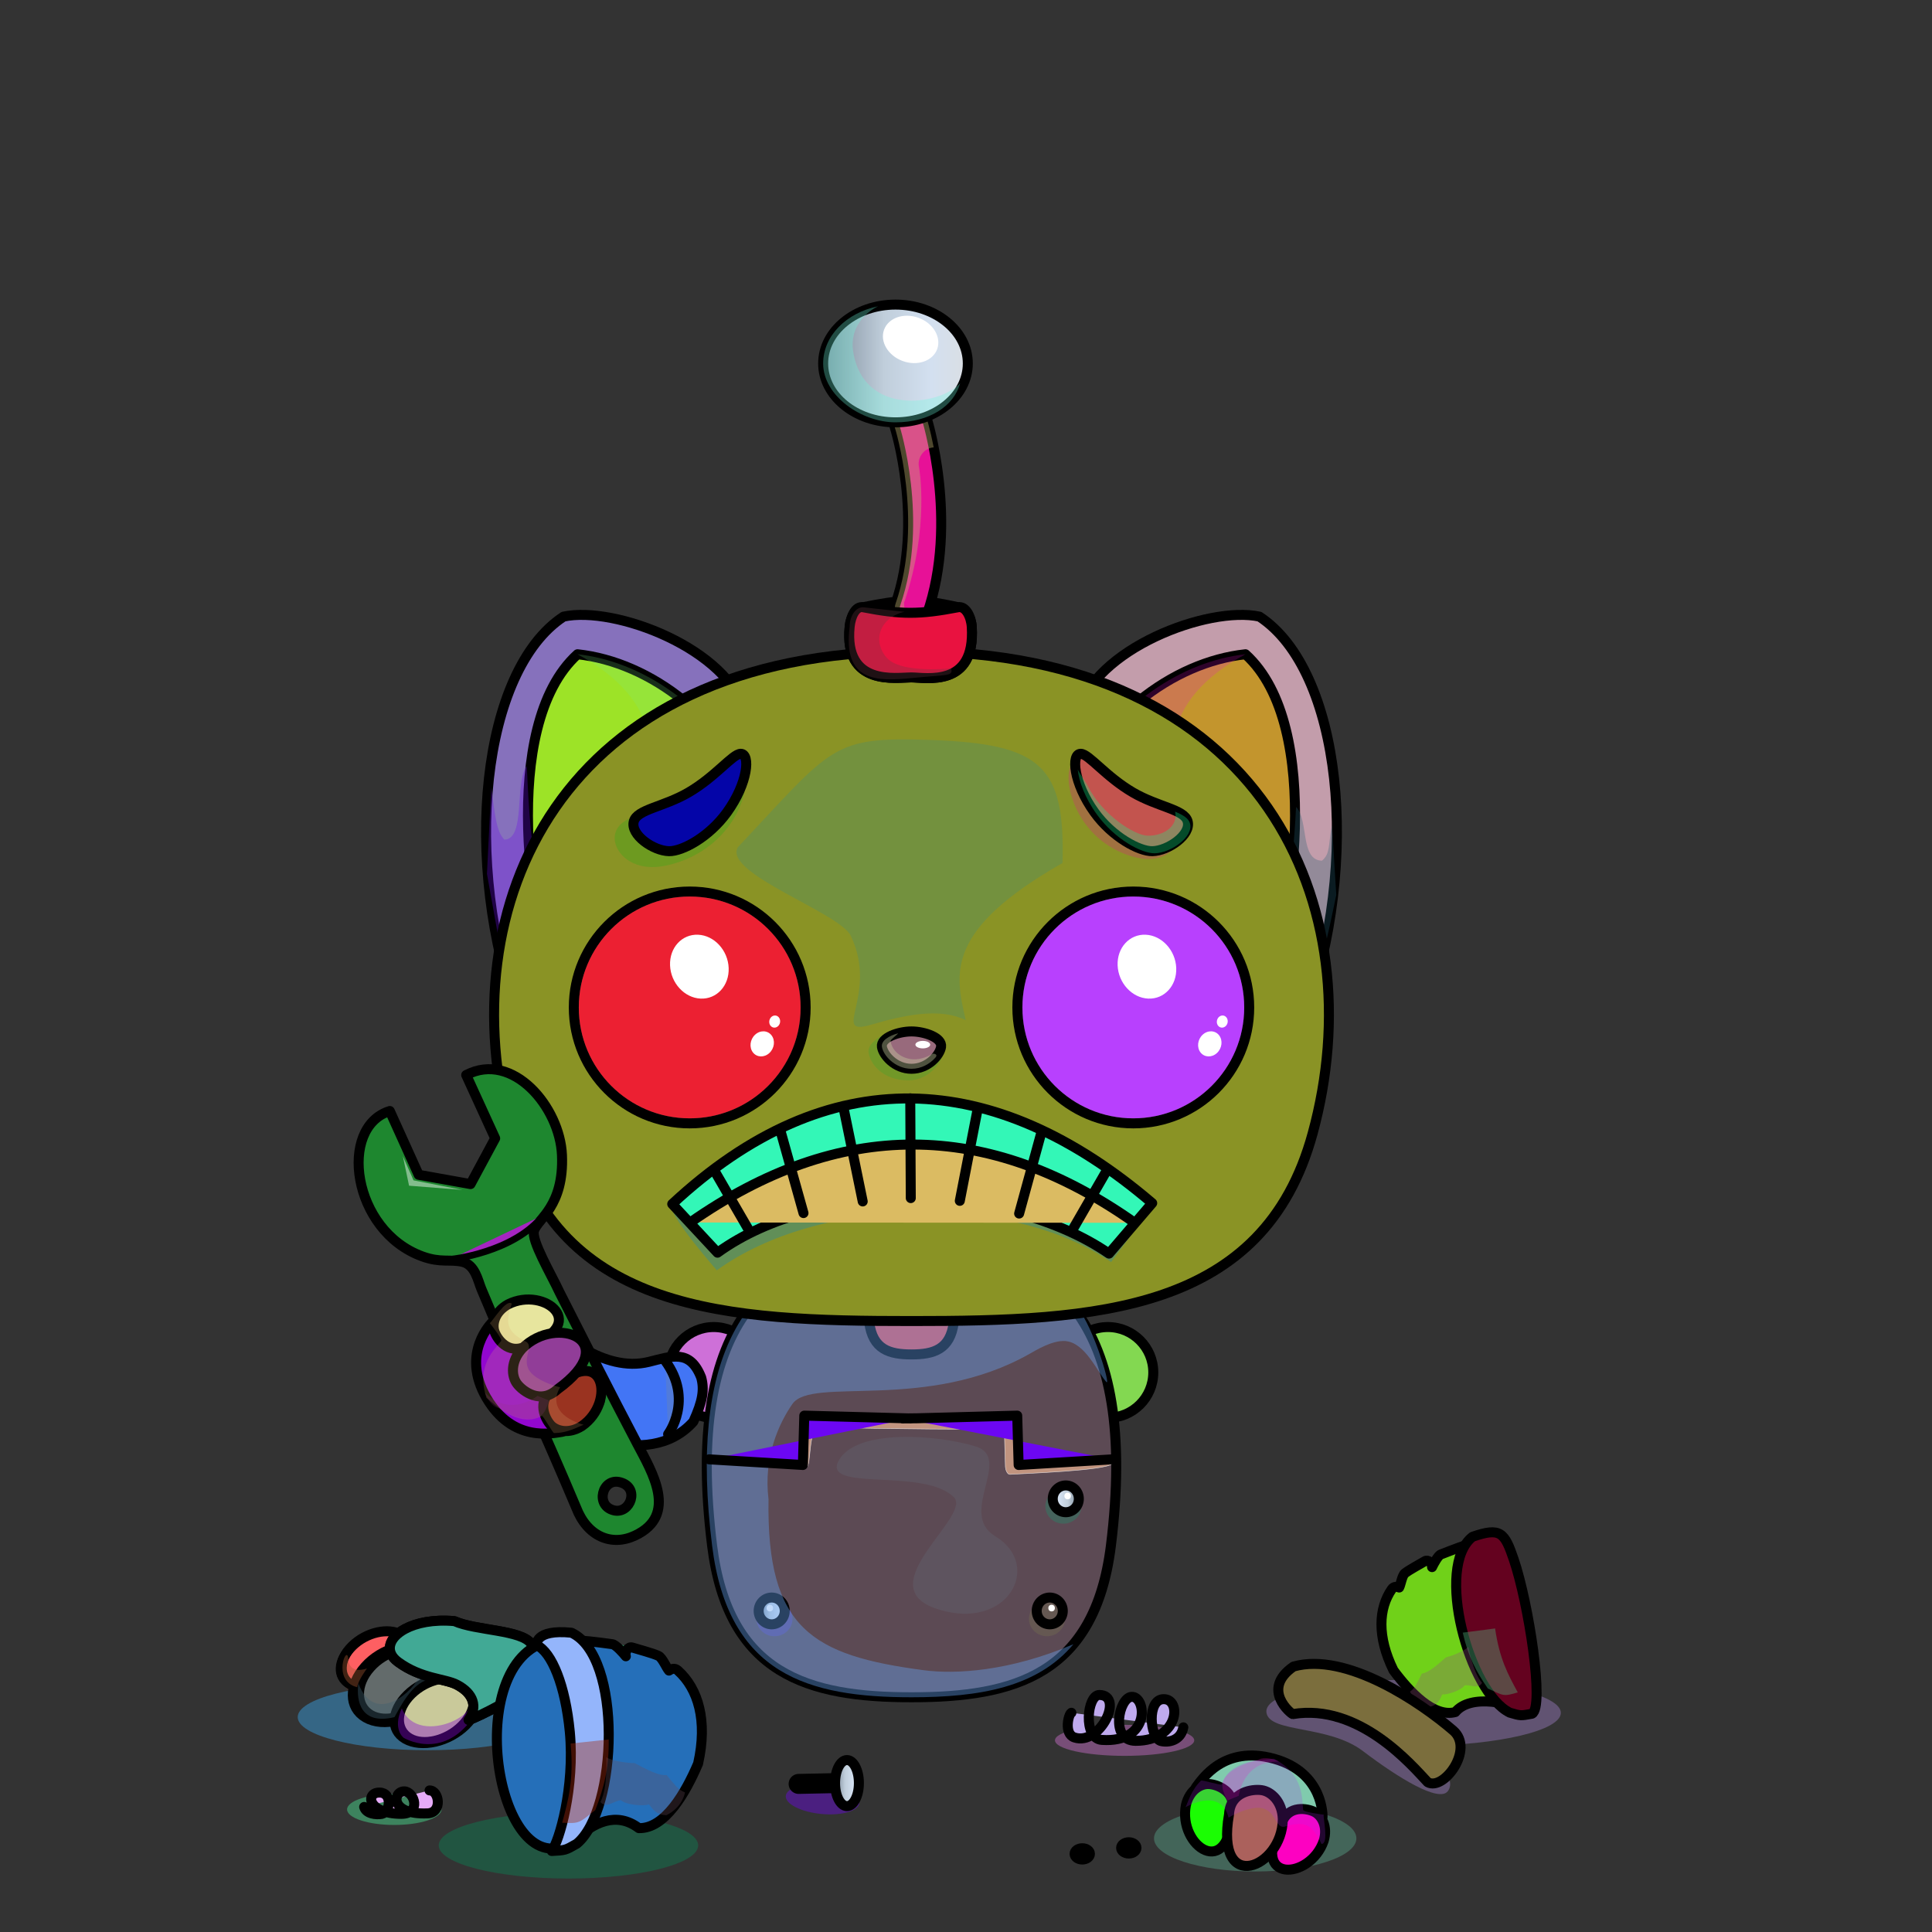 <?xml version="1.0" encoding="UTF-8"?><!DOCTYPE svg PUBLIC "-//W3C//DTD SVG 1.1//EN" "http://www.w3.org/Graphics/SVG/1.1/DTD/svg11.dtd"><!-- Creator: CorelDRAW 2017 --><svg xmlns="http://www.w3.org/2000/svg" xmlns:xlink="http://www.w3.org/1999/xlink" xml:space="preserve" width="290mm" height="290mm" version="1.1" style="shape-rendering:geometricPrecision; text-rendering:geometricPrecision; image-rendering:optimizeQuality; fill-rule:evenodd; clip-rule:evenodd" viewBox="0 0 29000 29000">
 <rect x="0" y="0" width="29000" height="29000" fill="#333333" stroke="none"/>
 <defs>
  <style type="text/css">
   <![CDATA[
    .str3 {stroke:white;stroke-width:7.62;stroke-miterlimit:22.926;stroke-opacity:0.702}
    .str10 {stroke:black;stroke-width:150;stroke-miterlimit:22.926}
    .str4 {stroke:black;stroke-width:100;stroke-linecap:round;stroke-linejoin:round;stroke-miterlimit:22.926}
    .str11 {stroke:black;stroke-width:100;stroke-linecap:round;stroke-linejoin:round;stroke-miterlimit:22.926}
    .str7 {stroke:black;stroke-width:182.06;stroke-linecap:round;stroke-linejoin:round;stroke-miterlimit:22.926}
    .str9 {stroke:black;stroke-width:300;stroke-linecap:round;stroke-linejoin:round;stroke-miterlimit:22.926}
    .str5 {stroke:black;stroke-width:75;stroke-linecap:round;stroke-linejoin:round;stroke-miterlimit:22.926}
    .str6 {stroke:black;stroke-width:147.18;stroke-linecap:round;stroke-linejoin:round;stroke-miterlimit:22.926}
    .str0 {stroke:black;stroke-width:150;stroke-linecap:round;stroke-linejoin:round;stroke-miterlimit:22.926}
    .str2 {stroke:black;stroke-width:150;stroke-linecap:round;stroke-linejoin:round;stroke-miterlimit:22.926}
    .str8 {stroke:black;stroke-width:168.14;stroke-linecap:round;stroke-linejoin:round;stroke-miterlimit:22.926}
    .str1 {stroke:#2B2A29;stroke-width:7.62;stroke-linecap:round;stroke-linejoin:round;stroke-miterlimit:22.926}
    .fil2 {fill:none}
    .fil25 {fill:none;fill-rule:nonzero}
    .fil27 {fill:black}
    .fil32 {fill:#2B2A29}
    .fil34 {fill:white}
    .fil9 {fill:white}
    .fil65 {fill:white}
    .fil28 {fill:#858C99;fill-rule:nonzero}
    .fil17 {fill:black;fill-opacity:0.2}
    .fil1 {fill:#0A0A1A;fill-opacity:0.2}
    .fil31 {fill:white;fill-opacity:0.2}
    .fil15 {fill:#0A0A1A;fill-opacity:0.231}
    .fil24 {fill:black;fill-rule:nonzero;fill-opacity:0.251}
    .fil7 {fill:#0A0A1A;fill-opacity:0.302}
    .fil6 {fill:#FEFEFE;fill-opacity:0.302}
    .fil64 {fill:white;fill-opacity:0.302}
    .fil45 {fill:#1F1B20;fill-opacity:0.302}
    .fil39 {fill:black;fill-opacity:0.4}
    .fil4 {fill:#0A0A1A;fill-opacity:0.4}
    .fil50 {fill:#151E2E;fill-opacity:0.4}
    .fil44 {fill:#1F1B20;fill-opacity:0.4}
    .fil41 {fill:#D7EEFB;fill-opacity:0.4}
    .fil42 {fill:#1F1B20;fill-rule:nonzero;fill-opacity:0.4}
    .fil21 {fill:white;fill-rule:nonzero;fill-opacity:0.4}
    .fil75 {fill:white;fill-opacity:0.451}
    .fil23 {fill:white;fill-rule:nonzero;fill-opacity:0.451}
    .fil66 {fill:white;fill-opacity:0.51}
    .fil20 {fill:white;fill-opacity:0.6}
    .fil18 {fill:white;fill-opacity:0.702}
    .fil12 {fill:white;fill-rule:nonzero;fill-opacity:0.702}
    .fil37 {fill:white;fill-opacity:0.749}
    .fil16 {fill:url(#id0)}
    .fil14 {fill:url(#id1)}
    .fil30 {fill:url(#id2)}
    .fil13 {fill:url(#id3)}
    .fil26 {fill:url(#id4)}
    .fil29 {fill:url(#id5)}
    .fil8 {fill:url(#id6)}
    .fil10 {fill:url(#id7)}
    .fil54 {fill:url(#id8)}
    .fil11 {fill:url(#id9)}
    .fil57 {fill:url(#id10)}
    .fil70 {fill:url(#id11)}
    .fil43 {fill:url(#id12)}
    .fil68 {fill:url(#id13)}
    .fil51 {fill:url(#id14)}
    .fil61 {fill:url(#id15)}
    .fil72 {fill:url(#id16)}
    .fil55 {fill:url(#id17)}
    .fil49 {fill:url(#id18)}
    .fil53 {fill:url(#id19)}
    .fil52 {fill:url(#id20)}
    .fil59 {fill:url(#id21)}
    .fil40 {fill:url(#id22)}
    .fil62 {fill:url(#id23)}
    .fil74 {fill:url(#id24)}
    .fil33 {fill:url(#id25)}
    .fil35 {fill:url(#id26)}
    .fil36 {fill:url(#id27)}
    .fil73 {fill:url(#id28)}
    .fil48 {fill:url(#id29)}
    .fil58 {fill:url(#id30)}
    .fil3 {fill:url(#id31)}
    .fil69 {fill:url(#id32)}
    .fil46 {fill:url(#id33)}
    .fil47 {fill:url(#id34)}
    .fil60 {fill:url(#id35)}
    .fil38 {fill:url(#id36)}
    .fil63 {fill:url(#id37)}
    .fil56 {fill:url(#id38)}
    .fil19 {fill:url(#id39)}
    .fil5 {fill:url(#id40)}
    .fil71 {fill:url(#id41)}
    .fil0 {fill:url(#id42)}
    .fil22 {fill:url(#id43);fill-rule:nonzero}
    .fil67 {fill:url(#id44);fill-opacity:0.51}
   ]]>
  </style>
  <linearGradient id="id0" gradientUnits="objectBoundingBox" x1="0%" y1="50%" x2="100%" y2="50%">
   <stop offset="0" style="stop-opacity:1; stop-color:#464C52"/>
   <stop offset="0.42" style="stop-opacity:1; stop-color:#4D5E6E"/>
   <stop offset="0.749" style="stop-opacity:1; stop-color:#768596"/>
   <stop offset="1" style="stop-opacity:1; stop-color:#8292A6"/>
  </linearGradient>
  <linearGradient id="id1" gradientUnits="objectBoundingBox" x1="0%" y1="50%" x2="100%" y2="50%">
   <stop offset="0" style="stop-opacity:1; stop-color:#788796"/>
   <stop offset="0.42" style="stop-opacity:1; stop-color:#C0CEDB"/>
   <stop offset="0.749" style="stop-opacity:1; stop-color:#D3E0F0"/>
   <stop offset="1" style="stop-opacity:1; stop-color:#DADEE3"/>
  </linearGradient>
  <linearGradient id="id2" gradientUnits="userSpaceOnUse" xlink:href="#id1" x1="12355.77" y1="5455.71" x2="14527.17" y2="5455.71">
  </linearGradient>
  <linearGradient id="id3" gradientUnits="objectBoundingBox" xlink:href="#id1" x1="100%" y1="50%" x2="0%" y2="50%">
  </linearGradient>
  <linearGradient id="id4" gradientUnits="userSpaceOnUse" xlink:href="#id1" x1="13236.99" y1="15762.61" x2="14126.87" y2="15762.61">
  </linearGradient>
  <linearGradient id="id5" gradientUnits="userSpaceOnUse" xlink:href="#id1" x1="12746.75" y1="9645.82" x2="14589.68" y2="9645.82">
  </linearGradient>
  <linearGradient id="id6" gradientUnits="userSpaceOnUse" xlink:href="#id1" x1="11146.87" y1="22497.87" x2="11538.45" y2="22497.87">
  </linearGradient>
  <linearGradient id="id7" gradientUnits="userSpaceOnUse" xlink:href="#id1" x1="11387.64" y1="24180.63" x2="11779.22" y2="24180.63">
  </linearGradient>
  <linearGradient id="id8" gradientUnits="userSpaceOnUse" xlink:href="#id1" x1="12534.51" y1="26764.72" x2="12892.47" y2="26764.72">
  </linearGradient>
  <linearGradient id="id9" gradientUnits="userSpaceOnUse" xlink:href="#id1" x1="13030.59" y1="19608.15" x2="14333.38" y2="19608.15">
  </linearGradient>
  <linearGradient id="id10" gradientUnits="userSpaceOnUse" x1="19796.25" y1="27487.78" x2="19249.32" y2="27578.25">
   <stop offset="0" style="stop-opacity:1; stop-color:#919FAE"/>
   <stop offset="0.278" style="stop-opacity:1; stop-color:#919FAE"/>
   <stop offset="0.659" style="stop-opacity:1; stop-color:#BDD5E8"/>
   <stop offset="1" style="stop-opacity:1; stop-color:#919FAE"/>
  </linearGradient>
  <linearGradient id="id11" gradientUnits="userSpaceOnUse" xlink:href="#id10" x1="7577.72" y1="19733.02" x2="8033" y2="20049.29">
  </linearGradient>
  <linearGradient id="id12" gradientUnits="userSpaceOnUse" x1="22770.65" y1="25371.49" x2="22469.79" y2="23397.37">
   <stop offset="0" style="stop-opacity:1; stop-color:#61738A"/>
   <stop offset="0.4" style="stop-opacity:1; stop-color:#263147"/>
   <stop offset="0.561" style="stop-opacity:1; stop-color:#2E4159"/>
   <stop offset="1" style="stop-opacity:1; stop-color:#8596AD"/>
  </linearGradient>
  <linearGradient id="id13" gradientUnits="userSpaceOnUse" x1="7749.85" y1="21084.11" x2="7982.06" y2="20360.24">
   <stop offset="0" style="stop-opacity:1; stop-color:#979DB0"/>
   <stop offset="0.471" style="stop-opacity:1; stop-color:#BFC2CC"/>
   <stop offset="1" style="stop-opacity:1; stop-color:#EDF1F4"/>
  </linearGradient>
  <linearGradient id="id14" gradientUnits="userSpaceOnUse" x1="20069.62" y1="26676.34" x2="20880.21" y2="24963.1">
   <stop offset="0" style="stop-opacity:1; stop-color:#8596AD"/>
   <stop offset="0.4" style="stop-opacity:1; stop-color:#2E4159"/>
   <stop offset="0.6" style="stop-opacity:1; stop-color:#465C78"/>
   <stop offset="0.761" style="stop-opacity:1; stop-color:#8596AD"/>
   <stop offset="1" style="stop-opacity:1; stop-color:#8596AD"/>
  </linearGradient>
  <linearGradient id="id15" gradientUnits="userSpaceOnUse" xlink:href="#id10" x1="19114.39" y1="27205.59" x2="18500.56" y2="27511.79">
  </linearGradient>
  <linearGradient id="id16" gradientUnits="userSpaceOnUse" xlink:href="#id10" x1="8607.48" y1="21342.13" x2="8526.03" y2="20774.58">
  </linearGradient>
  <linearGradient id="id17" gradientUnits="userSpaceOnUse" xlink:href="#id13" x1="18731.22" y1="26638.79" x2="19069.15" y2="27319.75">
  </linearGradient>
  <linearGradient id="id18" gradientUnits="userSpaceOnUse" xlink:href="#id13" x1="6683.27" y1="25354.74" x2="7117.66" y2="24820">
  </linearGradient>
  <linearGradient id="id19" gradientUnits="userSpaceOnUse" xlink:href="#id12" x1="8443.25" y1="27320.23" x2="8247.53" y2="24983.96">
  </linearGradient>
  <linearGradient id="id20" gradientUnits="userSpaceOnUse" x1="9084.91" y1="27764.41" x2="8621.46" y2="24671.74">
   <stop offset="0" style="stop-opacity:1; stop-color:#263147"/>
   <stop offset="0.4" style="stop-opacity:1; stop-color:#2E4159"/>
   <stop offset="1" style="stop-opacity:1; stop-color:#8596AD"/>
  </linearGradient>
  <linearGradient id="id21" gradientUnits="userSpaceOnUse" xlink:href="#id10" x1="17936.34" y1="27051.42" x2="18390.28" y2="27401.69">
  </linearGradient>
  <linearGradient id="id22" gradientUnits="userSpaceOnUse" xlink:href="#id20" x1="22129.51" y1="25708.18" x2="21985.96" y2="23268.2">
  </linearGradient>
  <linearGradient id="id23" gradientUnits="userSpaceOnUse" x1="9274.4" y1="19028.11" x2="9028.64" y2="22175.59">
   <stop offset="0" style="stop-opacity:1; stop-color:#8596AD"/>
   <stop offset="0.4" style="stop-opacity:1; stop-color:#2E4159"/>
   <stop offset="0.502" style="stop-opacity:1; stop-color:#8596AD"/>
   <stop offset="0.6" style="stop-opacity:1; stop-color:#465C78"/>
   <stop offset="1" style="stop-opacity:1; stop-color:#8596AD"/>
  </linearGradient>
  <linearGradient id="id24" gradientUnits="userSpaceOnUse" xlink:href="#id10" x1="7870.06" y1="20410.59" x2="8523.67" y2="20618.77">
  </linearGradient>
  <radialGradient id="id25" gradientUnits="userSpaceOnUse" gradientTransform="matrix(1 -0 -0 1 3 5)" cx="10352.5" cy="15121.83" r="1664.5" fx="10352.5" fy="15121.83">
   <stop offset="0" style="stop-opacity:1; stop-color:#424754"/>
   <stop offset="1" style="stop-opacity:1; stop-color:#1F2124"/>
  </radialGradient>
  <radialGradient id="id26" gradientUnits="userSpaceOnUse" gradientTransform="matrix(1 -0 -0 1 5 5)" xlink:href="#id25" cx="17011.5" cy="15121.83" r="1664.5" fx="17011.5" fy="15121.83">
  </radialGradient>
  <radialGradient id="id27" gradientUnits="userSpaceOnUse" gradientTransform="matrix(1.219 -0.261 -0.171 -0.797 -212 24435)" cx="10388.62" cy="12089.4" r="745.28" fx="10388.62" fy="12089.4">
   <stop offset="0" style="stop-opacity:1; stop-color:#D4DEE6"/>
   <stop offset="0.51" style="stop-opacity:1; stop-color:#BFCDDA"/>
   <stop offset="1" style="stop-opacity:1; stop-color:#8796A5"/>
  </radialGradient>
  <radialGradient id="id28" gradientUnits="userSpaceOnUse" gradientTransform="matrix(-1.318 0.571 0.266 0.919 13719 -3053)" cx="8255.54" cy="20386.41" r="366.9" fx="8255.54" fy="20386.41">
   <stop offset="0" style="stop-opacity:1; stop-color:#93B4CF"/>
   <stop offset="0.439" style="stop-opacity:1; stop-color:#6E89A3"/>
   <stop offset="1" style="stop-opacity:1; stop-color:#495E77"/>
  </radialGradient>
  <radialGradient id="id29" gradientUnits="userSpaceOnUse" gradientTransform="matrix(0.868 -0.002 0.303 -0.779 -6871 45477)" cx="6551.02" cy="25552.9" r="571.23" fx="6551.02" fy="25552.9">
   <stop offset="0" style="stop-opacity:1; stop-color:#EDF1F4"/>
   <stop offset="0.529" style="stop-opacity:1; stop-color:#BFC2CC"/>
   <stop offset="1" style="stop-opacity:1; stop-color:#979DB0"/>
  </radialGradient>
  <radialGradient id="id30" gradientUnits="userSpaceOnUse" gradientTransform="matrix(-0.219 -1.211 0.793 -0.258 419 56317)" xlink:href="#id28" cx="18112.46" cy="27318.11" r="370.27" fx="18112.46" fy="27318.11">
  </radialGradient>
  <radialGradient id="id31" gradientUnits="userSpaceOnUse" gradientTransform="matrix(6.12433E-17 -1 -1.004 -6.14705E-17 31435 31357)" cx="10753.97" cy="20600.64" r="681.34" fx="10753.97" fy="20600.64">
   <stop offset="0" style="stop-opacity:1; stop-color:#FEFEFE"/>
   <stop offset="0.369" style="stop-opacity:1; stop-color:#D3E3EB"/>
   <stop offset="0.62" style="stop-opacity:1; stop-color:#B8C4DB"/>
   <stop offset="1" style="stop-opacity:1; stop-color:#8392A0"/>
  </radialGradient>
  <radialGradient id="id32" gradientUnits="userSpaceOnUse" gradientTransform="matrix(-1.152 0.118 -0.055 0.684 18109 5341)" xlink:href="#id28" cx="7908.87" cy="19861.4" r="407.69" fx="7908.87" fy="19861.4">
  </radialGradient>
  <radialGradient id="id33" gradientUnits="userSpaceOnUse" gradientTransform="matrix(0.868 -0.002 0.303 -0.78 -6772 44166)" xlink:href="#id29" cx="5643.19" cy="24809.95" r="500.18" fx="5643.19" fy="24809.95">
  </radialGradient>
  <radialGradient id="id34" gradientUnits="userSpaceOnUse" gradientTransform="matrix(0.936 -0.02 0.284 -0.902 -6761 47947)" xlink:href="#id29" cx="5946.08" cy="25145.51" r="554.69" fx="5946.08" fy="25145.51">
  </radialGradient>
  <radialGradient id="id35" gradientUnits="userSpaceOnUse" gradientTransform="matrix(0.513 -1.244 -0.779 -0.444 30596 63179)" xlink:href="#id28" cx="18861.89" cy="27495.31" r="391.39" fx="18861.89" fy="27495.31">
  </radialGradient>
  <radialGradient id="id36" gradientUnits="userSpaceOnUse" gradientTransform="matrix(-1.219 -0.261 0.171 -0.797 35552 26146)" xlink:href="#id27" cx="16951.86" cy="12089.4" r="745.28" fx="16951.86" fy="12089.4">
  </radialGradient>
  <radialGradient id="id37" gradientUnits="userSpaceOnUse" gradientTransform="matrix(-0.884 0.681 -0.873 -0.855 29882 29410)" cx="7275.8" cy="18521.92" r="2402.52" fx="7275.8" fy="18521.92">
   <stop offset="0" style="stop-opacity:1; stop-color:#EDF1F4"/>
   <stop offset="0.588" style="stop-opacity:1; stop-color:#C3C7CE"/>
   <stop offset="1" style="stop-opacity:1; stop-color:#999DA8"/>
  </radialGradient>
  <radialGradient id="id38" gradientUnits="userSpaceOnUse" gradientTransform="matrix(0.891 -1.062 -0.524 -0.633 16595 65792)" xlink:href="#id28" cx="19470.56" cy="27623.34" r="340.57" fx="19470.56" fy="27623.34">
  </radialGradient>
  <radialGradient id="id39" gradientUnits="userSpaceOnUse" gradientTransform="matrix(1 -0 -0 1 0 0)" cx="15184.62" cy="14023.44" r="6260.93" fx="15184.62" fy="14023.44">
   <stop offset="0" style="stop-opacity:1; stop-color:#F2F7FC"/>
   <stop offset="0.251" style="stop-opacity:1; stop-color:#D3E0F0"/>
   <stop offset="0.62" style="stop-opacity:1; stop-color:#C0CEDB"/>
   <stop offset="0.859" style="stop-opacity:1; stop-color:#97ABBD"/>
   <stop offset="1" style="stop-opacity:1; stop-color:#788796"/>
  </radialGradient>
  <radialGradient id="id40" gradientUnits="userSpaceOnUse" gradientTransform="matrix(1.25 -0 -0 1.075 -3604 -1609)" xlink:href="#id39" cx="14416.85" cy="21542.04" r="2458.4" fx="14416.85" fy="21542.04">
  </radialGradient>
  <radialGradient id="id41" gradientUnits="userSpaceOnUse" gradientTransform="matrix(-0.833 1.24 -0.909 -0.446 34984 19675)" xlink:href="#id28" cx="8658.91" cy="21032.09" r="305.18" fx="8658.91" fy="21032.09">
  </radialGradient>
  <radialGradient id="id42" gradientUnits="userSpaceOnUse" gradientTransform="matrix(6.12433E-17 -1 1.004 6.14705E-17 -4092 37193)" xlink:href="#id31" cx="16589.03" cy="20600.64" r="681.34" fx="16589.03" fy="20600.64">
  </radialGradient>
  <linearGradient id="id43" gradientUnits="userSpaceOnUse" x1="10090.38" y1="17652.53" x2="17294.95" y2="17652.53">
   <stop offset="0" style="stop-opacity:1; stop-color:#C8CED9"/>
   <stop offset="1" style="stop-opacity:1; stop-color:#E6E6E6"/>
  </linearGradient>
  <radialGradient id="id44" gradientUnits="userSpaceOnUse" gradientTransform="matrix(-0.818 -0.764 -0.592 -1.842 25877 61426)" cx="7891.34" cy="19490.65" r="656.23" fx="7891.34" fy="19490.65">
   <stop offset="0" style="stop-opacity:1; stop-color:#EDF1F4"/>
   <stop offset="0.671" style="stop-opacity:1; stop-color:#C8CCD3"/>
   <stop offset="1" style="stop-opacity:1; stop-color:#A3A7B2"/>
  </radialGradient>
 </defs>
 <g id="Body">
  <g id="_2253204189904">
   <path class="fil0" d="M16629.91 21281.98c-376.29,0 -681.34,-305.05 -681.34,-681.34 0,-376.29 305.05,-681.34 681.34,-681.34 376.29,0 681.34,305.05 681.34,681.34 0,376.29 -305.05,681.34 -681.34,681.34z" style="fill:#58c7aa"/>
   <path class="fil1" d="M16115.81 20153.51c0,0 410.99,869.1 1071.95,523.89 269.38,289.79 -401.68,657.38 -549.85,583.3 0,0 -556.67,-197.71 -647.14,-423.48 -95.85,-239.19 -25.79,-483.57 125.04,-683.71z" style="fill:#2aef20"/>
   <path class="fil2 str0" d="M16629.91 21281.98c-376.29,0 -681.34,-305.05 -681.34,-681.34 0,-376.29 305.05,-681.34 681.34,-681.34 376.29,0 681.34,305.05 681.34,681.34 0,376.29 -305.05,681.34 -681.34,681.34z" style="fill:#83d851"/>
  </g>
  <g id="_2253204187952">
   <path class="fil3" d="M10713.09 21281.98c376.29,0 681.34,-305.05 681.34,-681.34 0,-376.29 -305.05,-681.34 -681.34,-681.34 -376.29,0 -681.34,305.05 -681.34,681.34 0,376.29 305.05,681.34 681.34,681.34z" style="fill:#754b34"/>
   <path class="fil4" d="M11221.9 20158.8c-79.37,-79.38 -352.78,-570.23 -950.24,-26.44 -639.79,871.87 412.27,1123.06 412.27,1123.06 0,0 577.83,-192.43 668.3,-418.2 95.85,-239.19 20.5,-478.28 -130.33,-678.42z" style="fill:#58d495"/>
   <path class="fil2 str0" d="M10713.09 21281.98c376.29,0 681.34,-305.05 681.34,-681.34 0,-376.29 -305.05,-681.34 -681.34,-681.34 -376.29,0 -681.34,305.05 -681.34,681.34 0,376.29 305.05,681.34 681.34,681.34z" style="fill:#ce70d8"/>
  </g>
  <path class="fil5 str1" d="M13679.35 25495.14c-1548,0 -2752,-338.46 -2993,-2275.05 -422.63,-3400.54 865.77,-4540.62 2993,-4540.62 2127.04,0 3415.47,1141.32 2993,4540.62 -242,1936.59 -1445,2275.05 -2993,2275.05z" style="fill:#c2ea6b"/>
  <path class="fil6" d="M16262.84 20672.66c-186.86,-57.86 -589.69,-90.13 -679.41,68.46 -89.71,158.59 408.53,38.34 564,177.46 123.61,85.47 -428.38,446.27 -76.87,561.48 351.51,115.21 528.84,-217.38 289.45,-361.36 -188.05,-113.12 89.69,-388.18 -97.17,-446.04z" style="fill:#a7f738"/>
  <g id="_2253204187440">
   <path class="fil7" d="M11331.62 22354.99c149.29,0 270.33,117.01 270.33,261.34 0,144.32 -121.04,261.33 -270.33,261.33 -149.3,0 -270.34,-117.01 -270.34,-261.33 0,-144.33 121.04,-261.34 270.34,-261.34z" style="fill:#7c18a5"/>
   <ellipse class="fil8 str2" cx="11342.66" cy="22497.87" rx="195.79" ry="201.08"/>
   <ellipse class="fil9" cx="11314.87" cy="22455.16" rx="48.95" ry="50.27"/>
  </g>
  <path class="fil2 str2" d="M13682 25476.62c-1548,0 -2752,-338.46 -2993,-2275.05 -422.63,-3400.54 865.77,-4540.62 2993,-4540.62 2127.04,0 3415.47,1141.32 2993,4540.62 -242,1936.59 -1445,2275.05 -2993,2275.05z" style="fill:#5c4a54"/>
  <g id="_2253204186128">
   <path class="fil7" d="M11625.31 24037.75c149.29,0 270.33,117.01 270.33,261.34 0,144.32 -121.04,261.33 -270.33,261.33 -149.3,0 -270.34,-117.01 -270.34,-261.33 0,-144.33 121.04,-261.34 270.34,-261.34z" style="fill:#5b3dfb"/>
   <ellipse class="fil10 str2" cx="11583.43" cy="24180.63" rx="195.79" ry="201.08"/>
   <ellipse class="fil9" cx="11555.64" cy="24137.92" rx="48.95" ry="50.27"/>
  </g>
  <path class="fil11 str1" d="M13681.98 20330.53c-328.13,0 -583.35,-71.75 -634.44,-482.26 -89.59,-720.83 183.52,-962.5 634.44,-962.5 450.89,0 724,241.93 634.45,962.5 -51.3,410.51 -306.31,482.26 -634.45,482.26z" style="fill:#d06c5f"/>
  <path class="fil2 str2" d="M13681.98 20330.53c-328.13,0 -583.35,-71.75 -634.44,-482.26 -89.59,-720.83 183.52,-962.5 634.44,-962.5 450.89,0 724,241.93 634.45,962.5 -51.3,410.51 -306.31,482.26 -634.45,482.26z" style="fill:#dd4e53"/>
  <path class="fil12 str3" d="M16690.42 21972.22c-82.94,101.44 -1358.4,148.1 -1530.81,158.47 -41.26,2.42 -66.1,-71.39 -68.52,-112.65l-16.4 -565.36c-219.92,5.83 -1790.32,-1.22 -2773.52,-29.79 -173.72,-5.05 -122.94,603.42 -195.87,597.91 -82.44,-6.24 19,-743.13 -54.29,-750.04 -0.32,-41.22 2852.48,40.01 3094.21,30.53 41.26,-1.13 75.63,31.4 76.76,72.66l18.96 663.55c181.48,-10.92 1440.75,-214.06 1449.48,-65.28z" style="fill:#ecb391"/>
  <path class="fil4" d="M13682 25476.62c-1548,0 -2752,-338.46 -2993,-2275.05 -349.52,-2812.29 471.27,-4078.47 1968.92,-4432.4 -142.31,151.37 2525.11,84.2 3459.8,805.21 249.33,192.33 571.38,1262.83 487.41,1168.03 -138.33,-156.17 -317.65,-591.3 -615.85,-612.94 -190.87,-13.85 -435.73,135.65 -532.53,190.52 -1552.66,880.02 -3271.41,336.07 -3562.12,753.34 -202.73,290.97 -437.16,800.52 -358.96,1429.74 -31.49,1944.89 655.27,2345.43 2328.05,2567.22 477.62,63.33 1286.21,19.09 2248.36,-389.78 -544.48,649.88 -1412.76,796.11 -2430.08,796.11z" style="fill:#68a6f6"/>
  <path class="fil2 str2" d="M10644.05 21905.17l1407.58 84.67 21.17 -740.84 1598.09 42.34m3026.84 613.83l-1407.58 84.67 -21.17 -740.84 -1502.85 39.82 -222.24 2.52" style="fill:#6c07f3"/>
  <g id="_2253204205424">
   <path class="fil7" d="M15961.31 22348.37c-149.29,0 -270.33,117.01 -270.33,261.34 0,144.32 121.04,261.33 270.33,261.33 149.3,0 270.34,-117.01 270.34,-261.33 0,-144.33 -121.04,-261.34 -270.34,-261.34z" style="fill:#119c70"/>
   <ellipse class="fil13 str2" cx="15997.9" cy="22497.87" rx="195.79" ry="201.08"/>
   <ellipse class="fil9" cx="16025.69" cy="22455.16" rx="48.95" ry="50.27"/>
  </g>
  <g id="_2253204202160">
   <path class="fil7" d="M15715.25 24037.75c-149.29,0 -270.33,117.01 -270.33,261.34 0,144.32 121.04,261.33 270.33,261.33 149.3,0 270.34,-117.01 270.34,-261.33 0,-144.33 -121.04,-261.34 -270.34,-261.34z" style="fill:#7b794f"/>
   <ellipse class="fil13 str2" cx="15757.13" cy="24180.63" rx="195.79" ry="201.08"/>
   <ellipse class="fil9" cx="15784.92" cy="24137.92" rx="48.95" ry="50.27"/>
  </g>
  <path class="fil6" d="M14645.21 21711.38c-564.63,-174.84 -1781.89,-272.36 -2052.98,206.85 -271.08,479.22 1234.44,115.86 1704.24,536.24 373.5,258.27 -1294.44,1348.51 -232.28,1696.64 1062.16,348.13 1597.99,-656.88 874.65,-1091.95 -568.26,-341.8 270.99,-1172.95 -293.63,-1347.78z" style="fill:#636b77"/>
 </g>
 <g id="Ears"><animateTransform type="rotate" values="0 13669 19353;5 13669 19353;0 13669 19353;-5 13669 19353;0 13669 19353" dur="5" repeatCount="indefinite" additive="sum" attributeName="transform"/>
  <path class="fil14" d="M7794.98 15315.4c-878.19,-2399.04 -559.72,-5257.29 664.06,-6059.69 762.17,-166.19 2489.29,479.1 2735.3,1467.04 -981.09,1268.1 -2418.26,3324.55 -3399.36,4592.65z" style="fill:#dea663"/>
  <path class="fil15" d="M7302.14 12185c52.25,-1335.75 456.02,-2469.74 1156.9,-2929.29 762.17,-166.19 2404.62,420.89 2650.63,1408.83 -11.63,15.04 -338.15,70.78 -495.25,9.42 -278.24,-108.68 -454.86,-369.91 -476.08,-342.23 346.04,-182.82 221.53,-338.04 -320.49,-589.47 -483.92,-224.48 -988.57,-331.67 -1321.77,-259.02 -640.81,420.16 -1091.42,1515.3 -1193.94,2701.76z" style="fill:#d5962b"/>
  <path class="fil2 str2" d="M7794.98 15315.4c-878.19,-2399.04 -559.72,-5257.29 664.06,-6059.69 762.17,-166.19 2489.29,479.1 2735.3,1467.04 -981.09,1268.1 -2418.26,3324.55 -3399.36,4592.65z" style="fill:#8671bc"/>
  <path class="fil16 str2" d="M11438.94 12181.54c-514.32,-1394.48 -1685.79,-2244.01 -2769.99,-2360.96 -1192.93,1079.89 -690.75,4183.25 -279.57,5148.94 335.75,-892.11 1270.13,-2216.81 3049.56,-2787.98z" style="fill:#9de327"/>
  <path class="fil17" d="M11202.9 11659.03c-585.7,-1083.11 -1592.67,-1736.92 -2533.95,-1838.45 1247.21,674.11 1467.66,1689.34 411.01,2931.69 271.97,-365.75 1344.89,-777.72 2122.94,-1093.24z" style="fill:#7be982"/>
  <path class="fil14" d="M19568.9 15315.4c878.19,-2399.04 559.72,-5257.29 -664.06,-6059.69 -762.17,-166.19 -2489.29,479.1 -2735.3,1467.04 981.09,1268.1 2418.26,3324.55 3399.36,4592.65z" style="fill:#e9fb8c"/>
  <path class="fil18" d="M19568.9 15315.4c878.19,-2399.04 559.72,-5257.29 -664.06,-6059.69 -743.67,-162.16 -2405.76,448.31 -2714.55,1395.78 477.32,-812.35 1927.92,-1311.4 2608.72,-1162.95 1204.9,767.15 1603.4,3437.23 752.37,5804.16l17.52 22.7z" style="fill:#bb1a67"/>
  <path class="fil2 str2" d="M19568.9 15315.4c878.19,-2399.04 559.72,-5257.29 -664.06,-6059.69 -762.17,-166.19 -2489.29,479.1 -2735.3,1467.04 981.09,1268.1 2418.26,3324.55 3399.36,4592.65z" style="fill:#c39dab"/>
  <path class="fil16 str2" d="M15924.94 12181.54c514.32,-1394.48 1685.79,-2244.01 2769.99,-2360.96 1192.93,1079.89 690.75,4183.25 279.57,5148.94 -335.75,-892.11 -1270.13,-2216.81 -3049.56,-2787.98z" style="fill:#c3952d"/>
  <path class="fil17" d="M16160.98 11659.03c585.7,-1083.11 1592.67,-1736.92 2533.95,-1838.45 -1247.21,674.11 -1467.66,1689.34 -411.01,2931.69 -271.97,-365.75 -1344.89,-777.72 -2122.94,-1093.24z" style="fill:#ed10d4"/>
  <path class="fil7" d="M7373.47 11825.55c58.21,382.77 68.79,643.83 195.79,777.89 328.08,-5.29 148.18,-862.55 338.67,-1105.97 28.23,684.39 77.63,1379.38 169.36,1502.85 -229.31,398.64 -257.52,1315.85 -560.91,1269.99 -68.96,-384.61 -137.92,-769.22 -206.88,-1153.83 21.32,-430.31 42.65,-860.62 63.97,-1290.93z" style="fill:#6b0aea"/>
  <path class="fil7" d="M19993.38 12379.14c-58.67,312.48 -21.7,430.35 -149.69,539.8 -330.65,-4.32 -196.97,-608.92 -388.95,-807.64 -28.46,558.72 -78.24,1126.09 -170.69,1226.89 231.1,325.44 259.54,1074.22 565.3,1036.78 69.5,-284.55 139,-600.95 208.5,-941.95 -21.49,-351.3 -42.98,-702.59 -64.47,-1053.88z" style="fill:#275d72"/>
 </g>
 <g id="Head"><animateTransform type="rotate" values="0 13669 19353;5 13669 19353;0 13669 19353;-5 13669 19353;0 13669 19353" dur="5" repeatCount="indefinite" additive="sum" attributeName="transform"/>
  <g id="_2253234337424">
   <path class="fil19 str1" d="M13682 9819.16c-5240.17,0 -6948,3805.17 -6021,7194.17 736,2692 3247,2816 6021,2816 2774,0 5285,-124 6021,-2816 927,-3389 -780.83,-7194.17 -6021,-7194.17z" style="fill:#852b5e"/>
   <path class="fil7" d="M12476.54 10236.13c-1890.84,9.82 -3007.62,600.67 -3984.54,1805.87 1160,-1722 3209,-2265.17 5190,-2265.17 400.41,3.03 631.04,-2.24 1057.72,71.35 588.4,593.88 -1753.54,899.79 -2263.18,387.95z" style="fill:#472087"/>
   <path class="fil20" d="M19518 17552.33c691.86,-3656.97 -587.88,-6814.63 -4653.92,-7176.07 281.34,-74.85 549.46,-247.6 185.21,-462.68 2864.5,352.93 6028.04,2707.09 4468.71,7638.75z" style="fill:#149d82"/>
   <path class="fil4" d="M8617.26 11835.43c-1267.34,1433.41 -1437.42,3810.73 -956.26,5072.07 585,2138 2290,2762.83 4356,2884.83 -5262.83,-1116.74 -4437.93,-6365.33 -3399.74,-7956.9z" style="fill:#bf3715"/>
   <path class="fil2 str0" d="M13682 9776.84c-5303.67,0 -6948,3847.49 -6021,7236.49 736,2692 3247,2816 6021,2816 2774,0 5285,-124 6021,-2816 927,-3389 -717.33,-7236.49 -6021,-7236.49z" style="fill:#8a9325"/>
   <path class="fil21" d="M10086.6 18039.34l683.46 763.9c1545.16,-1118.27 4364.46,-1027.72 5876.45,13.68l631.79 -738.36c9.07,7.69 18.16,15.13 27.23,22.87l-627.27 842.49c-1511.99,-1041.4 -4373.63,-994.38 -5918.79,123.89 -188.21,-218.96 -812.8,-949.47 -672.87,-1028.47z" style="fill:#238aa5"/>
   <path class="fil22" d="M10090.38 18072.78c2338.5,-2176.18 4826.17,-2044.09 7204.57,-13.68l-648.44 757.82c-1511.99,-1041.4 -4331.29,-1131.95 -5876.45,-13.68l-679.68 -730.46z" style="fill:#17817c"/>
   <path class="fil23" d="M10651.31 17962.32c2186.52,-1329.5 4166.77,-1340.6 6336.72,163.27l-203.93 224.62c-1978.47,-1265.24 -4199.97,-1046.53 -5865.86,-180.15l-266.93 -207.74z" style="fill:#917301"/>
   <path class="fil24" d="M10122.15 18036.41c2345.27,-2091.5 4886.43,-1943.85 7193.96,89.19l-669.6 -368.05c-1978.47,-1265.24 -4379.88,-1438.12 -6469.11,423.1l-55.25 -144.24z" style="fill:#e08952"/>
   <path class="fil25 str0" d="M10090.38 18072.78c2338.5,-2176.18 4826.17,-2044.09 7204.57,-13.68l-648.44 757.82c-1511.99,-1041.4 -4331.29,-1131.95 -5876.45,-13.68l-679.68 -730.46z" style="fill:#33f7b7"/>
   <path class="fil4" d="M13622.6 15428.67c-228.79,0 -609.86,188.44 -585.35,367.45 22.47,164.25 200.61,420.72 602.29,420.72 290.55,0 500.41,-261.77 522.91,-426.01 24.53,-179.03 -311.05,-362.16 -539.85,-362.16z" style="fill:#4ba12e"/>
   <path class="fil26 str2" d="M13681.93 15482.25c-194.19,0 -464.62,92.75 -443.8,231.23 19.09,127.03 197.21,329.5 443.8,329.5 246.59,0 424.71,-202.47 443.8,-329.5 20.82,-138.48 -249.61,-231.23 -443.8,-231.23z" style="fill:#986a7c"/>
   <path class="fil4" d="M13480.71 15510.13c-138.18,37.37 -256.62,109.95 -242.58,203.35 19.09,127.03 197.21,329.5 443.8,329.5 147.9,0 271.15,-72.85 350.25,-158.55 50.37,-48.2 11.08,-68.98 -30.11,-68.98 -102.11,62.28 -224.75,99.05 -338.91,80.77 -144.75,-23.18 -275.38,-125.28 -295.39,-270.05 -2.94,-21.31 103.7,-97.07 112.94,-116.04z" style="fill:#c7cd9e"/>
   <path class="fil2 str0" d="M10359.64 18350.31c2238.71,-1566.55 4462.49,-1555.38 6672.18,4.32" style="fill:#dbbb62"/>
   <line class="fil2 str0" x1="16083.15" y1="18487.3" x2="16617.28" y2="17562.18"/>
   <line class="fil2 str0" x1="11256.32" y1="18491.79" x2="10716.22" y2="17559.3"/>
   <line class="fil2 str0" x1="15297.57" y1="18215.7" x2="15638.07" y2="16974.25"/>
   <line class="fil2 str0" x1="12060.65" y1="18208.68" x2="11712.99" y2="16966.31"/>
   <line class="fil2 str0" x1="14407.06" y1="18025.17" x2="14676.58" y2="16639.7"/>
   <line class="fil2 str0" x1="13671.15" y1="17983.79" x2="13663.22" y2="16486.24"/>
   <line class="fil2 str0" x1="12949.65" y1="18034.05" x2="12663.9" y2="16639.7"/>
   <ellipse class="fil9" cx="13851.56" cy="15680.38" rx="111.12" ry="56.22"/>
   <path class="fil27 str2" d="M14382.3 9114.87c-626.59,-142.66 -897.74,-107.33 -1428.68,0 -107.8,21.79 -184.3,132.29 -200,292.25 -88.55,901.88 704.5,760.86 923.37,760.86 218.87,0 964.17,159.96 909.87,-754.19 -9.74,-164.06 -94.89,-273.95 -204.56,-298.92z" style="fill:#9e2de6"/>
   <g>
    <path class="fil28" d="M13431.17 6415.34c-40.44,-131.59 33.45,-271.08 165.04,-311.52 131.59,-40.44 271.08,33.45 311.52,165.04 1.38,4.51 489.76,1558.05 7.66,2948.29 -44.76,129.98 -186.42,199.06 -316.4,154.3 -129.98,-44.76 -199.06,-186.42 -154.3,-316.4 428.07,-1234.43 -12.28,-2635.65 -13.52,-2639.71z" style="fill:#91c09a"/>
    <path class="fil14 str2" d="M13431.17 6415.34c-40.44,-131.59 33.45,-271.08 165.04,-311.52 131.59,-40.44 271.08,33.45 311.52,165.04 1.38,4.51 489.76,1558.05 7.66,2948.29 -44.76,129.98 -186.42,199.06 -316.4,154.3 -129.98,-44.76 -199.06,-186.42 -154.3,-316.4 428.07,-1234.43 -12.28,-2635.65 -13.52,-2639.71z" style="fill:#e71197"/>
    <path class="fil4" d="M13431.17 6415.34c-40.44,-131.59 33.45,-271.08 165.04,-311.52 131.59,-40.44 271.08,33.45 311.52,165.04 0.45,1.48 53.51,170.29 107.42,445.6 -9.92,0.96 -19.88,2.49 -29.86,4.68 -134.47,29.48 -219.58,162.42 -190.1,296.89 0.83,3.85 162.72,881.93 -218.25,2014.12 -31.13,1.68 53.33,352.07 22.05,341.3 -129.98,-44.76 -199.06,-186.42 -154.3,-316.4 428.07,-1234.43 -12.28,-2635.65 -13.52,-2639.71z" style="fill:#c4b575"/>
    <path class="fil29 str2" d="M14382.3 9114.87c-584.75,112.3 -862.02,110.43 -1428.68,0 -107.95,-21.04 -184.3,132.29 -200,292.25 -88.55,901.88 704.5,760.86 923.37,760.86 218.87,0 964.17,159.96 909.87,-754.19 -9.74,-164.06 -94.11,-320.12 -204.56,-298.92z" style="fill:#e91240"/>
    <path class="fil7" d="M13574.9 9183.66l-621.28 -68.79c-109.99,0 -200,131.52 -200,292.25 -106.67,832.49 410.93,823.46 939.06,770.17 526.31,-53.11 619.23,-22.4 583.86,-144.26 -420.81,33.54 -820.99,5.26 -966.43,-159.61 -215.26,-244 -117.7,-599.41 264.79,-689.76z" style="fill:#693b43"/>
    <ellipse class="fil30 str2" cx="13441.47" cy="5455.71" rx="1085.7" ry="883.7"/>
    <ellipse class="fil9" transform="matrix(0.438 0.16 -0.16 0.438 13668.8 5094.72)" rx="910.17" ry="740.83"/>
    <path class="fil7" d="M14411.8 5752.67c-92.29,343.25 -462.47,586.74 -970.33,586.74 -507.86,0 -1085.7,-395.64 -1085.7,-883.7 0,-414.74 351.05,-762.69 824.45,-857.88 -175.62,81.01 -431.87,313.12 -374.66,677.97 152.85,974.63 1297.98,815.16 1606.24,476.87z" style="fill:#6ffce0"/>
   </g>
   <path class="fil31" d="M11075.17 12717.53c1431.93,-1522.14 1404.18,-1661.47 2894.29,-1610.5 1680.09,57.47 2016.62,400.87 1979.28,1846.79 -1768.39,1009.53 -1616.14,1655.16 -1452.18,2359.48 -378.79,-186.78 -893.83,-87.13 -1428.76,70.43 -611.9,177.24 124.46,-446.22 -296.73,-1336.33 -164.58,-347.8 -1924.1,-939.23 -1695.9,-1329.87z" style="fill:#1a8aa3"/>
  </g>
 </g>
 <g id="Eyes"><animateTransform type="rotate" values="0 13669 19353;5 13669 19353;0 13669 19353;-5 13669 19353;0 13669 19353" dur="5" repeatCount="indefinite" additive="sum" attributeName="transform"/>
  <circle class="fil32 str0" cx="10353" cy="15122.33" r="1740"/>
  <path class="fil33" d="M10353 16786.33c424,0 810,-158 1104,-419l0 0 0 0c344,-305 560,-750 560,-1245 0,-920 -745,-1665 -1664,-1665 -920,0 -1665,745 -1665,1665 0,919 745,1664 1665,1664z" style="fill:#ec2032"/>
  <g id="_2424246826128">
   <circle class="fil34" transform="matrix(-0.592 0.549 0.457 0.584 11441.3 15668.8)" r="235"/>
   <circle class="fil34" transform="matrix(-0.206 0.324 0.281 0.213 11628.5 15334.1)" r="235"/>
   <circle class="fil34" transform="matrix(0.078 2.04 1.872 0.085 10497.6 14509.9)" r="235"/>
  </g>
  <circle class="fil32 str0" cx="17011" cy="15122.33" r="1740"/>
  <path class="fil35" d="M17011 16786.33c-919,0 -1664,-745 -1664,-1664 0,-920 745,-1665 1664,-1665 919,0 1665,745 1665,1665 0,919 -746,1664 -1665,1664z" style="fill:#b840fe"/>
  <g id="_2424246822192">
   <circle class="fil34" transform="matrix(-0.592 0.549 0.457 0.584 18159.6 15668.8)" r="235"/>
   <circle class="fil34" transform="matrix(-0.206 0.324 0.281 0.213 18346.8 15334.1)" r="235"/>
   <circle class="fil34" transform="matrix(0.078 2.04 1.872 0.085 17215.8 14509.9)" r="235"/>
  </g>
 </g>
 <g id="Brows"><animateTransform type="rotate" values="0 13669 19353;5 13669 19353;0 13669 19353;-5 13669 19353;0 13669 19353" dur="5" repeatCount="indefinite" additive="sum" attributeName="transform"/>
 <animateTransform type="translate" values="0 0;0 300;0 0" dur="3" repeatCount="indefinite" additive="sum" attributeName="transform"/>
  <g id="_2289389731824">
   <g>
    <path class="fil7" d="M11096.78 11473.2c-121.55,2.36 -437.57,294.68 -847.24,533.38 -376.13,219.18 -816.43,177.52 -979.18,422.61 -151.48,228.12 100.07,638.75 623.98,580.23 194.28,-21.7 653.17,-138.68 985.96,-535.5 395.56,-471.68 364.07,-1003.59 216.48,-1000.72z" style="fill:#2ba916"/>
    <path class="fil36" d="M11117.94 11314.44c-121.6,2.39 -374.04,342.29 -783.74,581.02 -376.16,219.19 -770.43,251.93 -820.42,433.18 -55.56,201.5 290.54,442.95 528.72,447.94 195.49,4.09 600.28,-210.22 869.54,-583.13 318.34,-440.86 353.52,-881.93 205.9,-879.01z" style="fill:#88811b"/>
    <path class="fil37" d="M11113.63 11370.08c-97.17,1.91 -298.9,273.53 -626.29,464.29 -300.58,175.15 -877.02,303.62 -729.68,332.92 122.59,24.37 702.35,-207.66 772.01,-248.25 327.38,-190.76 375.67,-330.09 472.83,-332 83.51,-1.65 93.79,174.52 2.42,402.55 202.08,-322.6 217.4,-621.67 108.71,-619.51z" style="fill:#42aaff"/>
    <path class="fil7" d="M9737.57 12151.77c-118.47,49.27 -202.47,99.56 -223.79,176.87 -55.56,201.5 290.54,442.95 528.72,447.94 195.49,4.09 600.28,-210.22 869.54,-583.13 181.84,-251.83 271.25,-503.69 287.01,-672.86 -41.3,82.75 -106.65,160.21 -154.72,254.82 -216.34,425.82 -695.28,730.39 -890.7,736.59 -239.04,7.58 -464.47,-139.85 -416.06,-360.23z" style="fill:#09db2a"/>
    <path class="fil2 str2" d="M11117.94 11314.44c-121.6,2.39 -374.04,342.29 -783.74,581.02 -376.16,219.19 -770.43,251.93 -820.42,433.18 -55.56,201.5 290.54,442.95 528.72,447.94 195.49,4.09 600.28,-210.22 869.54,-583.13 318.34,-440.86 353.52,-881.93 205.9,-879.01z" style="fill:#0405a8"/>
   </g>
   <g>
    <path class="fil7" d="M16126 11462.61c103.75,2.19 373.49,273.66 723.17,495.33 321.05,203.54 696.87,164.85 835.79,392.45 129.29,211.85 -85.42,593.18 -532.61,538.83 -165.83,-20.15 -557.51,-128.78 -841.58,-497.29 -337.63,-438.03 -310.75,-931.99 -184.77,-929.32z" style="fill:#d82180"/>
    <path class="fil38" d="M16222.54 11314.44c121.6,2.39 374.04,342.29 783.74,581.02 376.16,219.19 770.43,251.93 820.42,433.18 55.56,201.5 -290.54,442.95 -528.72,447.94 -195.49,4.09 -600.28,-210.22 -869.54,-583.13 -318.34,-440.86 -353.52,-881.93 -205.9,-879.01z" style="fill:#4b4d2a"/>
    <path class="fil37" d="M16232.17 11370.08c97.17,1.91 298.9,273.53 626.29,464.29 300.58,175.15 877.02,303.62 729.68,332.92 -122.59,24.37 -702.35,-207.66 -772.01,-248.25 -327.38,-190.76 -375.67,-330.09 -472.83,-332 -83.51,-1.65 -93.79,174.52 -2.42,402.55 -202.08,-322.6 -217.4,-621.67 -108.71,-619.51z" style="fill:#0e3a38"/>
    <path class="fil2 str2" d="M16222.54 11314.44c121.6,2.39 374.04,342.29 783.74,581.02 376.16,219.19 770.43,251.93 820.42,433.18 55.56,201.5 -290.54,442.95 -528.72,447.94 -195.49,4.09 -600.28,-210.22 -869.54,-583.13 -318.34,-440.86 -353.52,-881.93 -205.9,-879.01z" style="fill:#c3544e"/>
    <path class="fil7" d="M17638.93 12183.51c118.47,49.27 202.47,99.56 223.79,176.87 55.56,201.5 -290.54,442.95 -528.72,447.94 -195.49,4.09 -600.28,-210.22 -869.54,-583.13 -181.84,-251.83 -271.25,-503.69 -287.01,-672.86 41.3,82.75 106.65,160.21 154.72,254.82 216.34,425.82 695.28,730.39 890.7,736.59 239.04,7.58 464.47,-139.85 416.06,-360.23z" style="fill:#11fa8d"/>
   </g>
  </g>
 </g>
 <g id="Parts">
  <path class="fil39" d="M8532.73 28197.58c-1075.48,0 -1947.33,-222.7 -1947.33,-497.42 0,-274.72 871.85,-497.42 1947.33,-497.42 1075.48,0 1947.33,222.7 1947.33,497.42 0,274.72 -871.85,497.42 -1947.33,497.42z" style="fill:#068857"/>
  <path class="fil39" d="M18840.91 28091.75c-838.9,0 -1518.96,-222.7 -1518.96,-497.42 0,-274.72 680.06,-497.42 1518.96,-497.42 838.9,0 1518.96,222.7 1518.96,497.42 0,274.72 -680.06,497.42 -1518.96,497.42z" style="fill:#5baf92"/>
  <path class="fil39" d="M19010.24 25710.5c-52.92,-303.77 989.16,-497.42 2209.35,-497.42 1220.19,0 2209.35,222.7 2209.35,497.42 0,264.78 -918.95,481.21 -2077.95,496.52 239.03,228.98 514.23,499.75 382.15,678.02 -132.08,178.27 -746.66,-199.29 -1275.85,-601.38 -518.26,-393.78 -1394.13,-269.39 -1447.05,-573.16z" style="fill:#a582d1"/>
  <path class="fil39" d="M6416.06 26271.41c-1075.48,0 -1947.33,-222.7 -1947.33,-497.42 0,-274.72 871.85,-497.42 1947.33,-497.42 1075.48,0 1947.33,222.7 1947.33,497.42 0,274.72 -871.85,497.42 -1947.33,497.42z" style="fill:#38b2ff"/>
  <path class="fil39" d="M12326.98 27228.2c-305.44,-29.49 -543.6,-151.27 -531.94,-272 11.66,-120.73 268.72,-194.69 574.15,-165.19 305.44,29.49 543.59,151.27 531.94,272 -11.66,120.72 -268.72,194.69 -574.15,165.19z" style="fill:#7001f3"/>
  <path class="fil39" d="M5918.7 27393.26c-391.61,0 -709.08,-104.25 -709.08,-232.84 0,-128.6 317.47,-232.85 709.08,-232.85 391.61,0 709.08,104.25 709.08,232.85 0,128.59 -317.47,232.84 -709.08,232.84z" style="fill:#4bfb9f"/>
  <path class="fil39" d="M16880.48 26356.09c-577.24,0 -1045.19,-104.25 -1045.19,-232.84 0,-128.6 467.95,-232.85 1045.19,-232.85 577.23,0 1045.18,104.25 1045.18,232.85 0,128.59 -467.95,232.84 -1045.18,232.84z" style="fill:#df77df"/>
  <g id="_2289389725232">
   <path class="fil40" d="M22519.34 23188.34c-326.9,-34.41 -949.74,-8.26 -1459.88,517.4 -263.99,271.97 -431.64,779.44 -142.92,1366.66 242.65,327 606.52,712.7 928.87,626.1 275.25,-333.55 510.95,-101.19 852.34,-63.35 -189.51,156.1 -555.47,-2408.24 -178.41,-2446.81z" style="fill:#f269fd"/>
   <path class="fil41" d="M20830.3 24826.54c-35.39,-36.9 -76.03,-153.83 -57.79,-235.98 12.51,-153.14 138.17,-361.33 201.28,-419.95 8.91,-153.1 338.24,-448.19 461.17,-396.14 44.65,-89.71 289.46,-211.46 442.48,-208.58 259.06,-90.01 372.81,-151.73 546.15,-162.36 2.56,249.93 -73.38,634.01 -315.41,737.07 4.54,-164.5 -103.42,-223.36 -261.7,-213.54 -110.08,-83.53 -375.22,49.33 -405.69,117.17 -133.51,-31.43 -421.05,283 -435.58,372.33 -109.12,87.51 -161.87,297.79 -174.91,409.98z" style="fill:#798f3d"/>
   <path class="fil42" d="M21862.31 25654.32c-171.74,-54.44 -395.97,-210.02 -551.81,-388.14 -150.97,-173.36 -283.82,-390.92 -366.82,-619.36 -94.86,-261.41 -73.28,-554.41 3.75,-798.12 46.71,-68.65 182.04,-226.97 173.32,-202.16 -71.54,201.48 -44.02,139.09 -54.43,172.95 -61.98,195.33 -2.88,533.69 77,754.33 73.64,202.66 191.75,397.52 327.43,552.4 132,150.12 277.36,260.91 410.41,303.8 -77.28,-62.27 -196.25,-181.83 -358.63,-495.99 -127.23,-248.95 -189.8,-433.68 -212.69,-718.89 -22.16,-276.18 27.68,-526.17 174.32,-742.45 160.86,-234.53 122.21,-52.14 116.9,-43.04 -117.68,171.94 -95.74,382.48 -77.16,613.53 20.7,255.73 107.18,520.86 223.87,746.45 52.5,102.34 110.9,196.16 171.54,275.5 -63.21,-140.14 -118.19,-296.05 -158.2,-458.77 -112.44,-460.56 -112.43,-983.97 136.28,-1368.39l14.76 -23.67c33.11,-48.61 99.22,-60.29 147.82,-27.17 48.61,33.11 60.88,98.61 27.77,147.21l-12.41 18.83c-212.08,328.54 -208.04,790.47 -107.66,1202.39 81.9,332.05 222.96,626.6 365.36,789.23 35.32,126.04 188.25,169.28 139.22,245.19 -5.33,6.7 -159.47,-84.11 -294.29,-76.38 -182.36,11.34 -313.83,141.3 -315.65,140.72z" style="fill:#b30505"/>
   <path class="fil25 str4" d="M20792.81 24719.8c0,0 269.71,941.03 1052.6,978.7" style="fill:#2d2a45"/>
   <path class="fil25 str5" d="M22113.65 25524.65c-487.45,176.63 -1330.62,-911.93 -1101.29,-1637.62 40.57,-125.8 13.62,-66.43 78.17,-248.54" style="fill:#108316"/>
   <path class="fil25 str5" d="M22311.88 25434.81c-454.29,36.47 -1212.36,-1371.2 -725.68,-2085.08" style="fill:#c8c619"/>
   <path class="fil25 str0" d="M22510.26 23101.13c-215.92,-22.56 -479.35,74.32 -882.12,231.2 -43.16,16.21 -111.98,146.58 -132.5,190.81 2.79,-65.09 -60.52,-117.29 -105.95,-90.22 -66.36,40 -239.85,132.54 -301.86,182.71 -42.92,35.48 -62.87,171.86 -85.84,213.71 -32.68,-12.84 -79.17,-21.29 -111.11,24.9 -198.73,288.01 -222.88,711.75 25.66,1218.16 242.65,327 606.52,712.7 928.87,626.1 230.17,-278.77 847.28,-140.43 1125.78,20.47 -361.67,-227.78 -851.18,-1981.98 -460.93,-2617.84z" style="fill:#70d119"/>
   <path class="fil43" d="M22547.35 23111c0,0 6.64,-199.96 -444.92,-43.07 -567.18,443.86 -52.31,2338.87 559.83,2639.51 168.08,49.67 160.82,47.36 333.9,16.25 75.33,-69.58 119.61,-498.7 -70.83,-1479.71 -160.58,-808.41 -293.8,-1065.75 -377.98,-1132.98z" style="fill:#fd7e70"/>
   <path class="fil41" d="M22432.8 23234.21c0,0 -225.99,-9.79 -479.28,108.46 -105.32,149.5 -93.3,337.27 -93.3,337.27 0,0 431.1,-107.85 528.81,-97.04 8.37,-100.09 43.77,-348.69 43.77,-348.69z" style="fill:#337ea5"/>
   <path class="fil2 str0" d="M22102.43 23067.93c-567.18,443.86 -52.31,2338.87 559.83,2639.51 168.08,49.67 160.82,47.36 333.9,16.25 189.54,-98 -48.77,-1652.34 -274.18,-2315.9 -137.54,-404.85 -197.86,-486.37 -619.55,-339.86z" style="fill:#64021f"/>
   <path class="fil44" d="M22442.08 24443.55c0,0 -233.29,31.86 -485.88,62.77 83.55,366.96 201.33,582.9 376.83,838.47 238.69,109.02 228.64,124.2 449.47,58.76 -146.14,-267.38 -275.64,-505.47 -340.42,-960z" style="fill:#52b27b"/>
   <path class="fil45" d="M22040.82 24719.67c-45.14,49.96 -209.82,126.13 -337.11,157.86 -135.22,119.16 -262.69,231.6 -361.93,243.1 -64.06,125.49 -96.03,216.84 -177.25,272.08 97.64,195.12 301.02,226.88 301.02,226.88 116.45,-31.59 144.49,-100.61 183.15,-186.63 73.02,10.52 290.14,-62.1 336.19,-134.96 100.43,-12.71 205,64.27 260.33,-37.62 -142.47,-168.66 -204.4,-540.71 -204.4,-540.71z" style="fill:#93517b"/>
  </g>
  <g id="_2289389721904">
   <path class="fil17" d="M5343.05 25430.53c68.72,278.79 358.47,447.3 647.52,313.89 56.18,101.44 261.89,251.02 566.3,241.67 498.5,-15.01 824.7,-415.54 1293.29,-561.91 207.09,-65.39 213.52,-363.18 237.57,-581 -20.78,25.25 -72.27,12.54 -89.83,-6.02 -25.38,81.14 -43.19,154.06 -120.09,237.06 -477.03,509.13 -1772.79,854.96 -1732.36,192.39 -347.66,312.18 -733.15,42.31 -568.54,-317.22 -214.13,198.62 -335.8,-37.12 -141.85,-346.61 -170.67,50.87 -264.06,245.67 -306.18,417.72 -29.89,176.61 26.74,356.22 214.17,410.03z" style="fill:#ad2200"/>
   <path class="fil46 str0" d="M6024.55 24538.99c-196.27,-113.58 -525.76,-38.6 -735.78,167.44 -211.26,206.73 -223.13,465.5 -26.85,579.08 196.27,113.58 525.76,38.6 735.78,-167.45 210.98,-205.76 223.13,-465.5 26.85,-579.07z" style="fill:#fe5f62"/>
   <ellipse class="fil2 str6" transform="matrix(-0.849 -0.492 -0.728 0.712 5643.26 24912.5)" rx="418" ry="524"/>
   <path class="fil47 str0" d="M6391.66 24793.17c-242.39,-141.39 -633.04,-38.19 -872.12,229.22 -239.08,267.4 -236.22,598.03 6.45,738.46 242.67,140.42 633.05,38.18 871.17,-229.5 239.08,-267.4 236.21,-598.03 -5.5,-738.18z" style="fill:#636b6b"/>
   <ellipse class="fil2 str7" transform="matrix(-1.05 -0.609 -0.826 0.924 5958.69 25276.8)" rx="418" ry="524"/>
   <path class="fil48 str0" d="M6986.4 25243.8c-223.87,-129.82 -600.07,-44.32 -840.21,190.52 -241.38,235.54 -254.54,531.4 -30.67,661.22 223.87,129.82 600.07,44.32 841.45,-191.21 240.13,-234.85 253.29,-530.71 29.43,-660.53z" style="fill:#c9c99a"/>
   <ellipse class="fil2 str8" transform="matrix(-0.97 -0.562 -0.831 0.814 6551.18 25669.6)" rx="418" ry="524"/>
   <path class="fil49 str0" d="M7971.66 25265.55c58.28,-134.13 154.73,-368.61 4.2,-590.78 -146.01,-212.55 -832.15,-196.28 -1154.76,-340.93 -315.48,-28.15 -572.41,26.04 -742.31,117.72 -246.05,132.23 -309.65,342.86 -103.53,494.64 346.92,255.66 703.93,247.89 882.92,341.94 252.44,131.78 313.85,334.61 174.58,529.75 124.08,-29.92 880.89,-419.18 938.9,-552.34z" style="fill:#ea9d61"/>
   <path class="fil50" d="M5508.11 25044.08c0,0 -265.38,101.71 -280.72,-141.99 -15.34,-243.7 -254.82,329.47 134.34,423.52 8.91,-96.28 146.38,-281.53 146.38,-281.53z" style="fill:#a65833"/>
   <path class="fil50" d="M6294.78 25145.1c-54.54,215.31 -668.6,784.97 -915.94,120.92 -34.98,273.99 38.32,631.08 542.73,508.53 61.13,-104.18 252.03,-508.18 506.5,-561.01 112.94,-23.75 -133.29,-68.44 -133.29,-68.44z" style="fill:#3f616f"/>
   <path class="fil50" d="M6950.63 25393.75c495.12,257.65 -668.44,871.37 -919.41,248.94 -144.22,310.24 26.21,441.37 26.21,441.37 0,0 572.48,350.6 1033.19,-290.13 60.97,-295.66 96.74,-340.53 -139.99,-400.18z" style="fill:#8508d4"/>
   <path class="fil50" d="M7032.1 25371.48c-76.03,51 140.63,265.85 32.5,409.5 181.35,-30.12 1332.74,-435.53 854.29,-1155.44 37.98,565.73 -422.61,459.34 -886.79,745.94z" style="fill:#47e867"/>
   <path class="fil2 str0" d="M7971.66 25265.55c58.28,-134.13 154.73,-368.61 4.2,-590.78 -146.01,-212.55 -832.15,-196.28 -1154.76,-340.93 -315.48,-28.15 -572.41,26.04 -742.31,117.72 -246.05,132.23 -309.65,342.86 -103.53,494.64 346.92,255.66 703.93,247.89 882.92,341.94 252.44,131.78 313.85,334.61 174.58,529.75 124.08,-29.92 880.89,-419.18 938.9,-552.34z" style="fill:#41a995"/>
  </g>
  <path class="fil2 str0" d="M16082.11 25709.38c-43.07,15.39 -117.21,316.89 45.32,370.71 386.35,127.96 749.73,-634.6 375.09,-638.19 -187.15,-1.79 -250.21,655.12 35.85,674.79 743.47,51.14 670.27,-659.15 447.41,-646.7 -190.34,10.63 -329.89,660.75 61.13,660.76 653.06,0.01 697.17,-636.43 414.92,-625.95 -247.47,9.2 -202.72,571.55 -41.3,627.32 112.4,31.21 304.73,-2.05 341.63,-203.96" style="fill:#bfaaee"/>
  <path class="fil2 str0" d="M6447.68 26874.72c145.86,-0.92 195.01,334.54 -27.94,344.59 -579.45,26.11 -522.4,-336.61 -348.7,-330.25 148.35,5.43 257.11,337.42 -47.65,337.43 -508.98,0 -543.36,-325.01 -323.38,-319.65 192.87,4.69 158,291.86 32.19,320.35 -87.6,15.93 -237.5,-1.05 -266.26,-104.16" style="fill:#e6abf8"/>
  <g id="_2289389717808">
   <path class="fil51" d="M19415.37 25015.76c793.54,-225.17 1918.16,545.41 2398.42,960.65 321.99,278.27 -143.08,910.75 -383.24,775.57 -239.29,-254.86 -1029.61,-1188.85 -2025.56,-1022.81 -17.52,0.62 -486.4,-369.95 10.38,-713.41z" style="fill:#78dc12"/>
   <path class="fil39" d="M19465.45 25492c662.96,-188.12 1570.75,482.11 1971.98,829.02 138.61,119.79 208.46,217.6 452.24,-67.6 -302.05,888.67 -471.51,384.41 -536.17,328.53 -401.22,-346.91 -1298.44,-1011.85 -1961.4,-823.73 -40.94,28.31 -317.33,-398.26 -116.16,-586.79 -58.53,50.15 69.61,344.8 189.51,320.57z" style="fill:#1435be"/>
   <g>
    <path class="fil2 str5" d="M20274.15 25083.58c0,0 -562.35,183.91 -210.32,724.37" style="fill:#a4a41b"/>
    <path class="fil2 str5" d="M20610.2 25179.06c0,0 -543.38,165.57 -243.52,711.02" style="fill:#3e6e83"/>
    <path class="fil2 str5" d="M20929.79 25320.89c0,0 -524.4,147.23 -276.71,697.65" style="fill:#eca84b"/>
    <path class="fil2 str5" d="M21230.51 25499.74c0,0 -505.44,128.9 -309.9,684.29" style="fill:#084f4a"/>
    <path class="fil2 str5" d="M21511.96 25707.97c0,0 -486.46,110.56 -343.1,670.93" style="fill:#2d3180"/>
   </g>
   <path class="fil2 str2" d="M19415.37 25015.76c793.54,-225.17 1918.16,545.41 2398.42,960.65 321.99,278.27 -143.08,910.75 -383.24,775.57 -239.29,-254.86 -1029.61,-1188.85 -2025.56,-1022.81 -17.52,0.62 -486.4,-369.95 10.38,-713.41z" style="fill:#7b6e3d"/>
  </g>
  <g id="_2289389710352">
   <path class="fil52" d="M8133.85 24758.82c363.87,-128.58 1082.21,-268.84 1808.29,192.04 375.73,238.45 705.76,772.11 536.49,1521.49 -187.76,439.67 -497.89,979.46 -889.62,968.63 -405.41,-305.69 -611.07,24.01 -990.56,160.47 -1283.34,636.89 -1638.23,-2367.22 -464.6,-2842.63z" style="fill:#229f61"/>
   <path class="fil41" d="M10509.94 26168.06c30.34,-51.8 44.8,-196.42 1.54,-285.24 -56.13,-171.45 -256.47,-374.85 -344.54,-424.55 -51.99,-172.38 -508.65,-419.37 -634.8,-326.36 -75.48,-90.24 -388.27,-162.4 -562.22,-117.31 -320.39,-32.02 -467.13,-71.43 -667.96,-36.22 65.35,286.08 256.96,703.91 561.47,755.48 -50.11,-186.6 57.08,-283.3 240.5,-315.31 102.88,-125.45 441.93,-46.17 495.24,22.98 143.86,-72.36 558.08,208.14 599.07,306.17 148.5,70.12 266.17,295.81 311.7,420.36z" style="fill:#79f946"/>
   <path class="fil42" d="M9557.64 27395.15c181.23,-109.08 394.77,-347.97 524.07,-593.92 125.03,-239.2 217.31,-523.91 249.69,-807.42 36.91,-324.4 -67.77,-653.07 -222.29,-910.31 -72.09,-65.63 -269.85,-209.44 -253.12,-183.5 136.71,210.52 88.25,146.8 109.39,182.62 124.12,206.11 149.06,608.61 118.11,882.37 -28.73,251.52 -110.37,506.28 -222.99,720.19 -109.72,207.47 -245.44,373.68 -385.65,458.99 71.24,-92.2 174.42,-261.22 274.03,-664.3 77.28,-319.02 98.27,-547.04 46.5,-878.95 -50.13,-321.42 -175.32,-593.26 -401.84,-800.17 -247.74,-223.86 -153.79,-26.16 -145.24,-17.21 181.34,164.19 213.8,410.58 255.69,679.49 46.21,297.65 19.88,624.01 -51.75,913.49 -31.98,131.18 -73.05,254.27 -120.61,361.43 33.9,-177.29 54.09,-370.33 55.32,-567.06 2.59,-556.6 -140.37,-1154.26 -529.37,-1525.28l-23.31 -23c-51.09,-46.46 -129.77,-41.73 -176.22,9.35 -46.46,51.09 -42.58,129.23 8.51,175.69l19.31 18.11c331.9,317.21 453.46,845.77 451.35,1343.54 -2.82,401.52 -83.43,776.39 -201.61,1000.98 -5.91,153.57 -168.73,244.72 -92.01,318 7.92,6.19 159.12,-139.6 315.18,-167.6 211.33,-36.86 396.94,75.62 398.86,74.47z" style="fill:#0a29a1"/>
   <path class="fil25 str4" d="M10523.59 26035.94c0,0 -50.93,1148.18 -934.58,1405.04" style="fill:#df86af"/>
   <path class="fil25 str5" d="M9235.23 27315.73c604.84,68.54 1270.29,-1404.74 810.21,-2170.73 -80.69,-132.55 -33.69,-72.13 -157.15,-262.44" style="fill:#798b8c"/>
   <path class="fil25 str5" d="M8984.34 27267.29c528.69,-82.45 1009.8,-1896.85 259.1,-2579.07" style="fill:#709071"/>
   <path class="fil25 str0" d="M8123.28 24668.85c240.39,-84.74 564.76,-58.16 1067.52,10.96 53.71,6.72 167.9,136.79 203.42,181.68 -20.97,-73.55 37.05,-150.45 96.33,-131.94 86.69,27.54 310.08,85.82 394.58,126.17 58.7,28.79 118.74,179.06 156.39,220.58 33.82,-23.59 84.59,-45.93 133.67,-1.92 305.6,274.58 448.91,751.83 303.44,1397.97 -187.76,439.67 -497.89,979.46 -889.62,968.63 -338.97,-255.45 -684.81,-82.37 -958.86,177.43 -1109.74,813.06 -1717.85,-2455.52 -506.87,-2949.56z" style="fill:#256fb9"/>
   <path class="fil53" d="M8080.74 24678.16c0,0 -62.2,-226.51 496.27,-170.7 768.88,351.9 698.57,2656.35 81.71,3166.84 -178.35,102.63 -170.69,98 -376.82,109.76 111.33,-142.58 349.27,-953.87 271.21,-1787.29 -8.4,-711.97 -349.81,-1209.28 -472.37,-1318.61z" style="fill:#a50436"/>
   <path class="fil41" d="M8245.19 24787.56c0,0 255.38,-72.91 576.89,-7.07 161.1,141.95 198.67,359.64 198.67,359.64 0,0 -521.71,-5.4 -630.33,33.63 -36.9,-112 -145.23,-386.2 -145.23,-386.2z" style="fill:#a46c52"/>
   <path class="fil2 str0" d="M8054.29 24694.04c0,0 -35.75,-242.39 522.72,-186.58 768.88,351.9 698.57,2656.35 81.71,3166.84 -178.35,102.63 -170.69,98 -376.82,109.76 111.33,-142.58 349.27,-953.87 271.21,-1787.29 -66.61,-696.1 -270.43,-1198.69 -498.82,-1302.73z" style="fill:#94b5fb"/>
   <path class="fil44" d="M8564.91 26170.98c0,0 275.1,-27.34 571.95,-61.04 4.83,441.83 -70.67,720.58 -201.25,1060.34 -242.78,189.67 -227.16,204.27 -497.18,189.87 93.83,-345.23 176.67,-652.46 126.48,-1189.17z" style="fill:#a2280e"/>
   <path class="fil45" d="M9098.52 26376.67c65.19,44.72 274.03,86.71 428.04,88.17 186.95,99.14 363.22,192.71 479.67,178.73 107.43,125.79 168.89,221.37 276.72,262.26 -58.19,249.47 -281.75,341.28 -281.75,341.28 -141.6,-4.26 -192.47,-75.41 -260.11,-163.07 -80.5,31.96 -348.25,8.34 -420.75,-62.27 -118.14,12.91 -216.52,129.37 -307.53,28.14 116.62,-231.49 85.71,-673.24 85.71,-673.24z" style="fill:#6b4d5c"/>
  </g>
  <g id="_2289389707984">
   <line class="fil2 str9" x1="11987.63" y1="26777.06" x2="12485.09" y2="26766.48"/>
   <ellipse class="fil54 str2" cx="12713.49" cy="26764.72" rx="178.98" ry="345.71"/>
  </g>
  <ellipse class="fil27 str2" cx="16245.08" cy="27827.42" rx="115.47" ry="84.68"/>
  <ellipse class="fil27 str2" cx="16943.58" cy="27737.46" rx="115.47" ry="84.68"/>
  <g id="_2289389755344">
   <path class="fil55 str0" d="M19851.74 27272.96c0,0 24.72,-665.19 -729.61,-873.68 -754.33,-208.51 -1081.85,313.89 -1169.5,427.06 -87.66,113.19 342.21,648.06 772.42,744.49 430.22,96.43 939.11,79.16 1126.69,-297.87z" style="fill:#80cbad"/>
   <g>
    <path class="fil56" d="M19171.24 28064.39c-71.86,-46.44 -60.63,-465.63 69.22,-706.48 105.02,-267.03 383.63,-214.27 491.19,-159.7 107.57,54.56 202.71,218.33 137.03,434.82 -125.84,366.74 -625.57,477.8 -697.44,431.36z" style="fill:#b94108"/>
    <path class="fil57" d="M19656.35 27233.8c-88.08,3.78 -77.94,437.92 -390.82,723.48 -312.87,285.55 681,-308.14 477.75,-684.17 -39.4,-111.62 -86.93,-39.31 -86.93,-39.31z" style="fill:#dedeae"/>
    <path class="fil2 str5" d="M19744.97 27791.45c133.83,-196.86 -71.36,-593.84 -542.76,-349.23" style="fill:#894b64"/>
    <path class="fil2 str5" d="M19583.08 27938.75c123.83,-149.89 -55.82,-465.41 -401.81,-280.73" style="fill:#6c34e3"/>
    <path class="fil2 str10" d="M19240.46 27357.91c105.02,-267.03 383.63,-214.27 491.19,-159.7 107.57,54.56 202.71,218.33 137.03,434.82 -201.23,586.42 -1126.38,648.87 -628.22,-275.12z" style="fill:#fd01c1"/>
   </g>
   <g>
    <path class="fil58" d="M18196.92 27836.45c87.7,-4.05 294.28,-381.53 303.53,-662.17 44.82,-291.03 -229.46,-388.14 -353.03,-395.32 -123.56,-7.18 -292.51,88.89 -346.09,314.77 -77.86,390.18 307.88,746.77 395.59,742.72z" style="fill:#1de1d2"/>
    <path class="fil59" d="M18245.4 26857.04c76.52,140.98 -161.69,445.36 -55.44,856.08 106.24,410.73 -418.16,-625.15 -88.99,-831.7 145.94,-138.18 144.43,-24.38 144.43,-24.38z" style="fill:#e7bc6e"/>
    <path class="fil2 str0" d="M17829.19 27298.09c-17,-243.67 370,-489.68 661.63,-29.3" style="fill:#e8b983"/>
    <path class="fil2 str0" d="M17867.54 27509.68c-32.38,-196.86 319,-381.2 530.39,-38.72" style="fill:#902b1b"/>
    <path class="fil2 str10" d="M18500.45 27174.28c44.82,-291.03 -229.46,-388.14 -353.03,-395.32 -123.56,-7.18 -292.51,88.89 -346.09,314.77 -124.5,623.93 663.62,1157.13 699.12,80.55z" style="fill:#1bfd03"/>
   </g>
   <g>
    <path class="fil60" d="M18634.22 28051.3c-97.89,-25.25 -241.71,-499.42 -185.97,-817.9 18.12,-338.57 350.17,-383.35 491.13,-362.31 140.95,21.05 308.71,169.17 315.84,436.39 -4.26,458.13 -523.11,769.07 -621,743.82z" style="fill:#6f335d"/>
    <path class="fil61" d="M18774.03 27120.73c0,0 -28.61,393.36 -123.06,779.97 -94.46,386.6 574.15,-684.83 251.85,-995.25 -135.59,-38.4 -128.79,215.28 -128.79,215.28z" style="fill:#578e56"/>
    <path class="fil2 str0" d="M19200.77 27547.12c76.6,-270.64 -326.68,-655.05 -763.95,-204.93" style="fill:#954586"/>
    <path class="fil2 str0" d="M19098.03 27771.35c82.91,-214.25 -324.86,-502.31 -643.86,-166.16" style="fill:#2e825e"/>
    <path class="fil2 str10" d="M18448.25 27233.4c18.12,-338.57 350.17,-383.35 491.13,-362.31 140.95,21.05 308.71,169.17 315.84,436.39 -6.81,732.57 -1020.8,1147.69 -806.97,-74.08z" style="fill:#ab615c"/>
   </g>
   <path class="fil1" d="M19870.07 27238.95c0,0 -305.26,-36.15 -309.66,-72.58 -19.45,-160.81 17.97,-529.63 -438.28,-767.09 -174.52,18.99 -660.19,6.78 -784.41,384.58 -7.09,21.54 -294.6,-70.91 -310.38,-55.67 -146.56,141.42 -194.82,323.75 -231.44,397.89 306.03,-164.51 577.46,-137.79 645.23,158.28 111.69,-69.11 323.12,-159.3 466.38,-148.08 253.89,19.87 227.63,328.66 385.29,280 301.18,-92.95 414.01,-18.96 542.69,261.85 117.46,1.13 18.78,-407.43 34.58,-439.18z" style="fill:#b328f7"/>
   <path class="fil1" d="M18594.53 26955.11c0,0 59.61,-526.86 603.17,-514.07 -226.25,-100.03 -308.93,-25.12 -308.93,-25.12 0,0 -628.64,133.5 -529,462.79 26.06,84.22 64.91,147.04 64.91,147.04l169.85 -70.64z" style="fill:#fd07cc"/>
  </g>
 </g>
 <g id="Arms"><animateTransform type="rotate" values="0 11045 20623;10 11045 20623;0 11045 20623;-10 11045 20623;0 11045 20623" dur="5" repeatCount="indefinite" additive="sum" attributeName="transform"/>
  <g id="_2289389750096">
   <path class="fil62" d="M10407.53 21339.44c-686.48,766.35 -1993.03,114.16 -2577.37,-301.81 -391.73,-278.69 -142.67,-1526.21 127.36,-1433.8 242.69,225.18 946.65,954.51 1675.35,858.37 189.57,-25 322.64,-103.09 566.1,-130.82 78.59,12.19 335.1,55.49 333.45,499.13 -0.53,143.52 -35.01,312.72 -124.89,508.93z" style="fill:#48e0ad"/>
   <path class="fil39" d="M10407.53 21339.44c-686.48,766.35 -1993.03,114.16 -2577.37,-301.8 -201.85,-143.61 -233.55,-544.44 -179.93,-886.66 28.73,146.87 85.77,269.89 179.93,336.89 584.34,415.96 1890.89,1068.15 2577.37,301.8 36.28,-79.19 63.41,-153.91 83.04,-224.39 62.34,184.07 70.1,439.88 -83.04,774.16z" style="fill:#cc5145"/>
   <g>
    <path class="fil2 str0" d="M9579.81 21628.35c0,0 399.66,-515.19 15.47,-1132.37" style="fill:#4e4531"/>
    <path class="fil2 str0" d="M9220.09 21639.35c0,0 400.43,-505.63 27.34,-1181.78" style="fill:#50c4c1"/>
    <path class="fil2 str0" d="M8869.77 21567.83c0,0 475.3,-493.26 70.97,-1219.9" style="fill:#058167"/>
    <path class="fil2 str0" d="M8531.38 21452.33c0,0 431.11,-517.52 74.91,-1277.75" style="fill:#ff9d64"/>
    <path class="fil2 str0" d="M8199.69 21270.65c0,0 408.08,-462.89 100.02,-1256.69" style="fill:#3a5ba7"/>
   </g>
   <path class="fil2 str2" d="M10407.53 21339.44c-686.48,766.35 -1993.03,114.16 -2577.37,-301.81 -391.73,-278.69 -142.67,-1526.21 127.36,-1433.8 226.47,210.13 854.64,859.28 1529.72,866.98 83.53,0.94 167.79,-7.92 252.08,-28.65 344.82,-84.83 617.19,-195.76 785.9,234.74 49.12,180.09 23.6,354.13 -117.69,662.54z" style="fill:#4275f5"/>
  </g>
  <path class="fil2 str0" d="M10028.65 21527.27c0,0 388.28,-511.43 -44.04,-1102.03" style="fill:#517bda"/>
 </g>
 <g id="Paw"><animateTransform type="rotate" values="0 11045 20623;10 11045 20623;0 11045 20623;-10 11045 20623;0 11045 20623" dur="5" repeatCount="indefinite" additive="sum" attributeName="transform"/>
  <g id="_2289389738576">
   <path class="fil2 str5" d="M8691.01 21073.14c0,0 432.35,-200.31 209.88,-727.98" style="fill:#ca580e"/>
   <path class="fil63" d="M9218.38 22671.92c-291.62,-66.95 -178.51,-494.26 89.5,-423.05 302.93,80.49 153.71,478.89 -89.5,423.05zm-2220.69 -6535.56l435.03 950.44 -369.79 686.87 -778.68 -139.7 -433.14 -957.39c-774.93,238.85 -570.46,1796.96 486.65,2181.84 277.89,101.17 412.58,39.17 601.76,82.12 193.45,43.93 232.71,279.58 286.73,409.24 456.35,1095.18 961.26,2182.73 1422.2,3280.31 167.61,436.9 534.61,584.98 886.21,418.04 648.19,-307.78 252.89,-952.81 30.46,-1375.99 -394.8,-751.11 -780.7,-1513.94 -1164.77,-2271.43 -126.81,-274.3 -430.67,-782.86 -384.04,-929.6 56.46,-177.62 451.3,-364.27 419.06,-1132.41 -30.16,-718.26 -738.91,-1567.51 -1437.68,-1202.34z" style="fill:#840790"/>
   <path class="fil64" d="M9664.89 22515.45c-53.46,179.59 -224.57,226.65 -270.91,261.61 167.5,69.63 423.32,-108.5 428.71,-279.39 55.52,-283.21 -286.66,-832.5 -506.89,-1171.98 139.66,363.93 450.25,874.51 349.09,1189.76z" style="fill:#9779a1"/>
   <path class="fil9" d="M8258.83 16815.43c-359.83,-419.53 -548.78,-597.85 -980.46,-638.53 -34.06,6.39 -68.13,12.77 -102.19,19.15 28.9,163.02 57.79,326.04 86.69,489.06 -90.71,-188.71 -181.42,-377.42 -272.13,-566.12 607.75,-104.3 884.4,-28.62 1268.09,696.44z" style="fill:#231e59"/>
   <path class="fil65" d="M6149.12 17450.85c-134.4,-232.54 -211.77,-373.42 -346.17,-605.96 -179.88,49.23 -263.18,270.25 -430.72,674.51 7.1,-613.05 339.92,-830.75 480.74,-832.46 68.95,91.63 136.88,347.11 296.15,763.91z" style="fill:#4b058f"/>
   <path class="fil66" d="M8081.22 19158.78c51.95,30.97 95.55,77.02 123.45,135.36l1024.16 2141.06c166.46,348 -240.91,628.02 -463.96,441.58 68.48,17.99 143.29,13.45 212.31,-18.16l0 0c158.74,-72.7 229.13,-262.03 156.44,-420.76l-1016.05 -2218.6c-10.03,-21.89 -22.28,-42.09 -36.35,-60.48z" style="fill:#754aa1"/>
   <path class="fil67" d="M7696.81 19062.83l0 0c158.74,-72.7 348.07,-2.31 420.77,156.42l1016.04 2218.61c72.69,158.73 2.3,348.07 -156.44,420.76l0 0c-158.73,72.7 -348.06,2.31 -420.75,-156.42l-1016.04 -2218.61c-72.7,-158.74 -2.31,-348.07 156.42,-420.76z" style="fill:#096e81"/>
   <rect class="fil2 str11" transform="matrix(0.852 -0.39 0.39 0.852 7408.22 19195)" width="677.33" height="3280.84" rx="500" ry="500"/>
   <path class="fil39" d="M9314.87 22694.81c-345.81,2.43 -304.61,-353.6 -152.92,-432.78 -5.86,-13.61 -223.11,36.79 -228.56,22.58 -60.54,-144.15 -119.82,-280.7 -178.15,-411.54 -24.26,-54.45 164.42,140.84 357.82,-166.66 -257.6,172.88 -434.14,-20.79 -358.95,-72.82 848.52,-587.15 -739.17,-1441.1 -1063.05,-2218.39 -38.8,-118.57 -37.02,-248.94 36.8,-353.41 -30.68,-145.77 131.89,-291.97 311.83,-282.33 71.83,3.85 -82.83,-273.8 -61.98,-341.84 -429.45,284.92 -1125.69,366.62 -1612.61,189.32 -769.84,-280.27 -1076.16,-1281.13 -774.29,-1670.58l260.68 -285.06c-774.94,238.85 -570.84,1802.25 486.27,2187.1 277.89,101.19 412.57,39.2 601.76,82.14 193.45,43.91 232.72,279.58 286.74,409.24 456.34,1095.17 961.24,2182.73 1422.19,3280.31 167.6,436.9 534.61,584.98 886.2,418.04 195.54,-92.84 256.13,-288.26 295.12,-427.15 -149.83,244.24 -420.69,318.41 -517.33,241.87 -70.09,-55.5 -58.14,-157.94 2.43,-168.04zm-2045.95 -6053.4l163.8 445.39 -359.06 756.19c36.14,26.17 296.75,-282.37 512.93,-706.74 -111.41,-281.37 -237.37,-440.08 -317.67,-494.84z" style="fill:#ae3f51"/>
   <path class="fil2 str2" d="M9218.38 22671.92c-291.62,-66.95 -178.51,-494.26 89.5,-423.05 302.93,80.49 153.71,478.89 -89.5,423.05zm-2220.69 -6535.56l435.03 950.44 -369.79 686.87 -778.68 -139.7 -433.14 -957.39c-774.93,238.85 -570.46,1796.96 486.65,2181.84 277.89,101.17 412.58,39.17 601.76,82.12 193.45,43.93 232.71,279.58 286.73,409.24 456.35,1095.18 961.26,2182.73 1422.2,3280.31 167.61,436.9 534.61,584.98 886.21,418.04 648.19,-307.78 252.89,-952.81 30.46,-1375.99 -394.8,-751.11 -780.7,-1513.94 -1164.77,-2271.43 -126.81,-274.3 -430.67,-782.86 -384.04,-929.6 56.46,-177.62 451.3,-364.27 419.06,-1132.41 -30.16,-718.26 -738.91,-1567.51 -1437.68,-1202.34z" style="fill:#1e872f"/>
   <g>
    <path class="fil68 str0" d="M7388.21 19848.41c0,0 -481.3,459.83 -85.62,1135.04 395.67,675.23 994.62,528.83 1136.36,508.75 141.74,-20.08 206.2,-703.25 -35.13,-1072.22 -241.34,-368.97 -618.33,-711.23 -1015.61,-571.57z" style="fill:#9207cf"/>
    <g>
     <path class="fil69" d="M8427.79 19755.06c19.17,83.38 -281.01,376.19 -541.99,458.43 -261.41,118.32 -424.45,-113.68 -463.57,-227.78 -39.11,-114.09 6.78,-297.84 204.76,-407.33 345.83,-175.32 781.62,93.3 800.8,176.68z" style="fill:#989414"/>
     <path class="fil70" d="M7501.05 20012.66c65.8,58.68 361.08,-259.74 784.47,-246.49 423.38,13.26 -703.13,-253.6 -819.43,157.72 -49.52,107.51 34.96,88.77 34.96,88.77z" style="fill:#7ad3ba"/>
     <path class="fil2 str0" d="M7826.11 19550.98c-233.17,47.91 -362.66,475.61 145.88,628.7" style="fill:#d1674b"/>
     <path class="fil2 str0" d="M8044.87 19524.73c-193.26,22.67 -284.31,398.56 92.53,514.78" style="fill:#49690c"/>
     <path class="fil2 str10" d="M7885.8 20213.49c-261.41,118.32 -424.45,-113.68 -463.57,-227.78 -39.11,-114.09 6.78,-297.84 204.76,-407.33 553,-280.33 1260,319.62 258.81,635.11z" style="fill:#e7e59e"/>
    </g>
    <g>
     <path class="fil71" d="M8967.69 20597.54c-65.72,-58.22 -476.94,68.54 -679.15,263.35 -234.96,177.48 -105.93,438.28 -22.32,529.54 83.61,91.27 271.73,140.11 467.57,15.46 327.76,-225.57 299.63,-750.13 233.9,-808.35z" style="fill:#82c71f"/>
     <path class="fil72" d="M8250.37 21266.16c43.37,-154.44 426.33,-206.72 636.36,-575.32 210.05,-368.6 -135.77,739.75 -515.79,658.48 -200.96,-2.61 -120.57,-83.16 -120.57,-83.16z" style="fill:#66edc6"/>
     <path class="fil2 str0" d="M8856.23 21239.91c-157.62,186.6 -606.61,93.33 -494.92,-440.08" style="fill:#39da4b"/>
     <path class="fil2 str0" d="M9000.45 21039.25c-126.25,163.74 -526.64,73.25 -430.18,-319.67" style="fill:#247e7c"/>
     <path class="fil2 str10" d="M8288.54 20860.89c-234.96,177.48 -105.93,438.28 -22.32,529.54 83.61,91.27 271.73,140.11 467.57,15.46 524.11,-360.7 330.48,-1292.34 -445.25,-545z" style="fill:#9a3320"/>
    </g>
    <g>
     <path class="fil73" d="M8803.8 20138.7c52.61,86.33 -174.7,526.62 -436.62,716.18 -248.95,230.19 -518.29,30.89 -604.71,-82.43 -86.42,-113.33 -103.52,-336.47 77.6,-533.08 322.32,-325.59 911.13,-187 963.73,-100.67z" style="fill:#1718b1"/>
     <path class="fil74" d="M8055.02 20708.64c0,0 294.65,-262.17 631.82,-473.61 337.16,-211.42 -889.03,91.02 -874.21,538.25 70.48,122.03 242.39,-64.64 242.39,-64.64z" style="fill:#fe4779"/>
     <path class="fil2 str0" d="M8053.08 20134.36c-243.54,140.7 -229.17,668.54 398.11,650.46" style="fill:#f375cb"/>
     <path class="fil2 str0" d="M8328.27 20006.29c-254.54,106.19 -219.13,580.37 345.42,559.59" style="fill:#8c8945"/>
     <path class="fil2 str0" d="M8367.18 20854.88c-248.95,230.19 -518.29,30.89 -604.71,-82.43 -86.42,-113.33 -103.52,-336.47 77.6,-533.08 515.41,-520.63 1531.91,-111.7 527.11,615.51z" style="fill:#913d98"/>
    </g>
    <path class="fil1" d="M7351.36 19860.03c0,0 193.73,238.66 171.5,267.85 -98.12,128.89 -381.99,367.31 -220.27,855.57 138.4,108.01 478.19,455.23 830.58,270.85 20.09,-10.51 161.85,256.16 183.79,256.23 203.67,0.71 365.34,-96.41 443.27,-124.07 -334.12,-95.28 -510.16,-303.61 -352.43,-563.17 -128.27,-28.28 -342.75,-110.94 -437.67,-218.82 -168.23,-191.19 65.8,-394.34 -81.18,-469.32 -280.78,-143.22 -310.14,-274.92 -206.72,-565.99 -83.45,-82.66 -297.41,279.11 -330.87,290.87z" style="fill:#e0ad71"/>
    <path class="fil1" d="M8068.33 20952.51c0,0 -409.92,336.31 -790.83,-51.67 92.55,229.41 204.05,233.31 204.05,233.31 0,0 543.87,342.35 701.9,36.76 40,-78.56 55.92,-150.68 55.92,-150.68l-171.04 -67.72z" style="fill:#973286"/>
   </g>
   <path class="fil2 str4" d="M6758.83 18903.42c0,0 956.33,-95.96 1397.26,-665.58" style="fill:#a525c1"/>
   <polygon class="fil75" points="6047.41,17355.98 6206.96,17717.67 6942.04,17860.97 6140.17,17797.74 "/>
  </g>
 </g>
</svg>